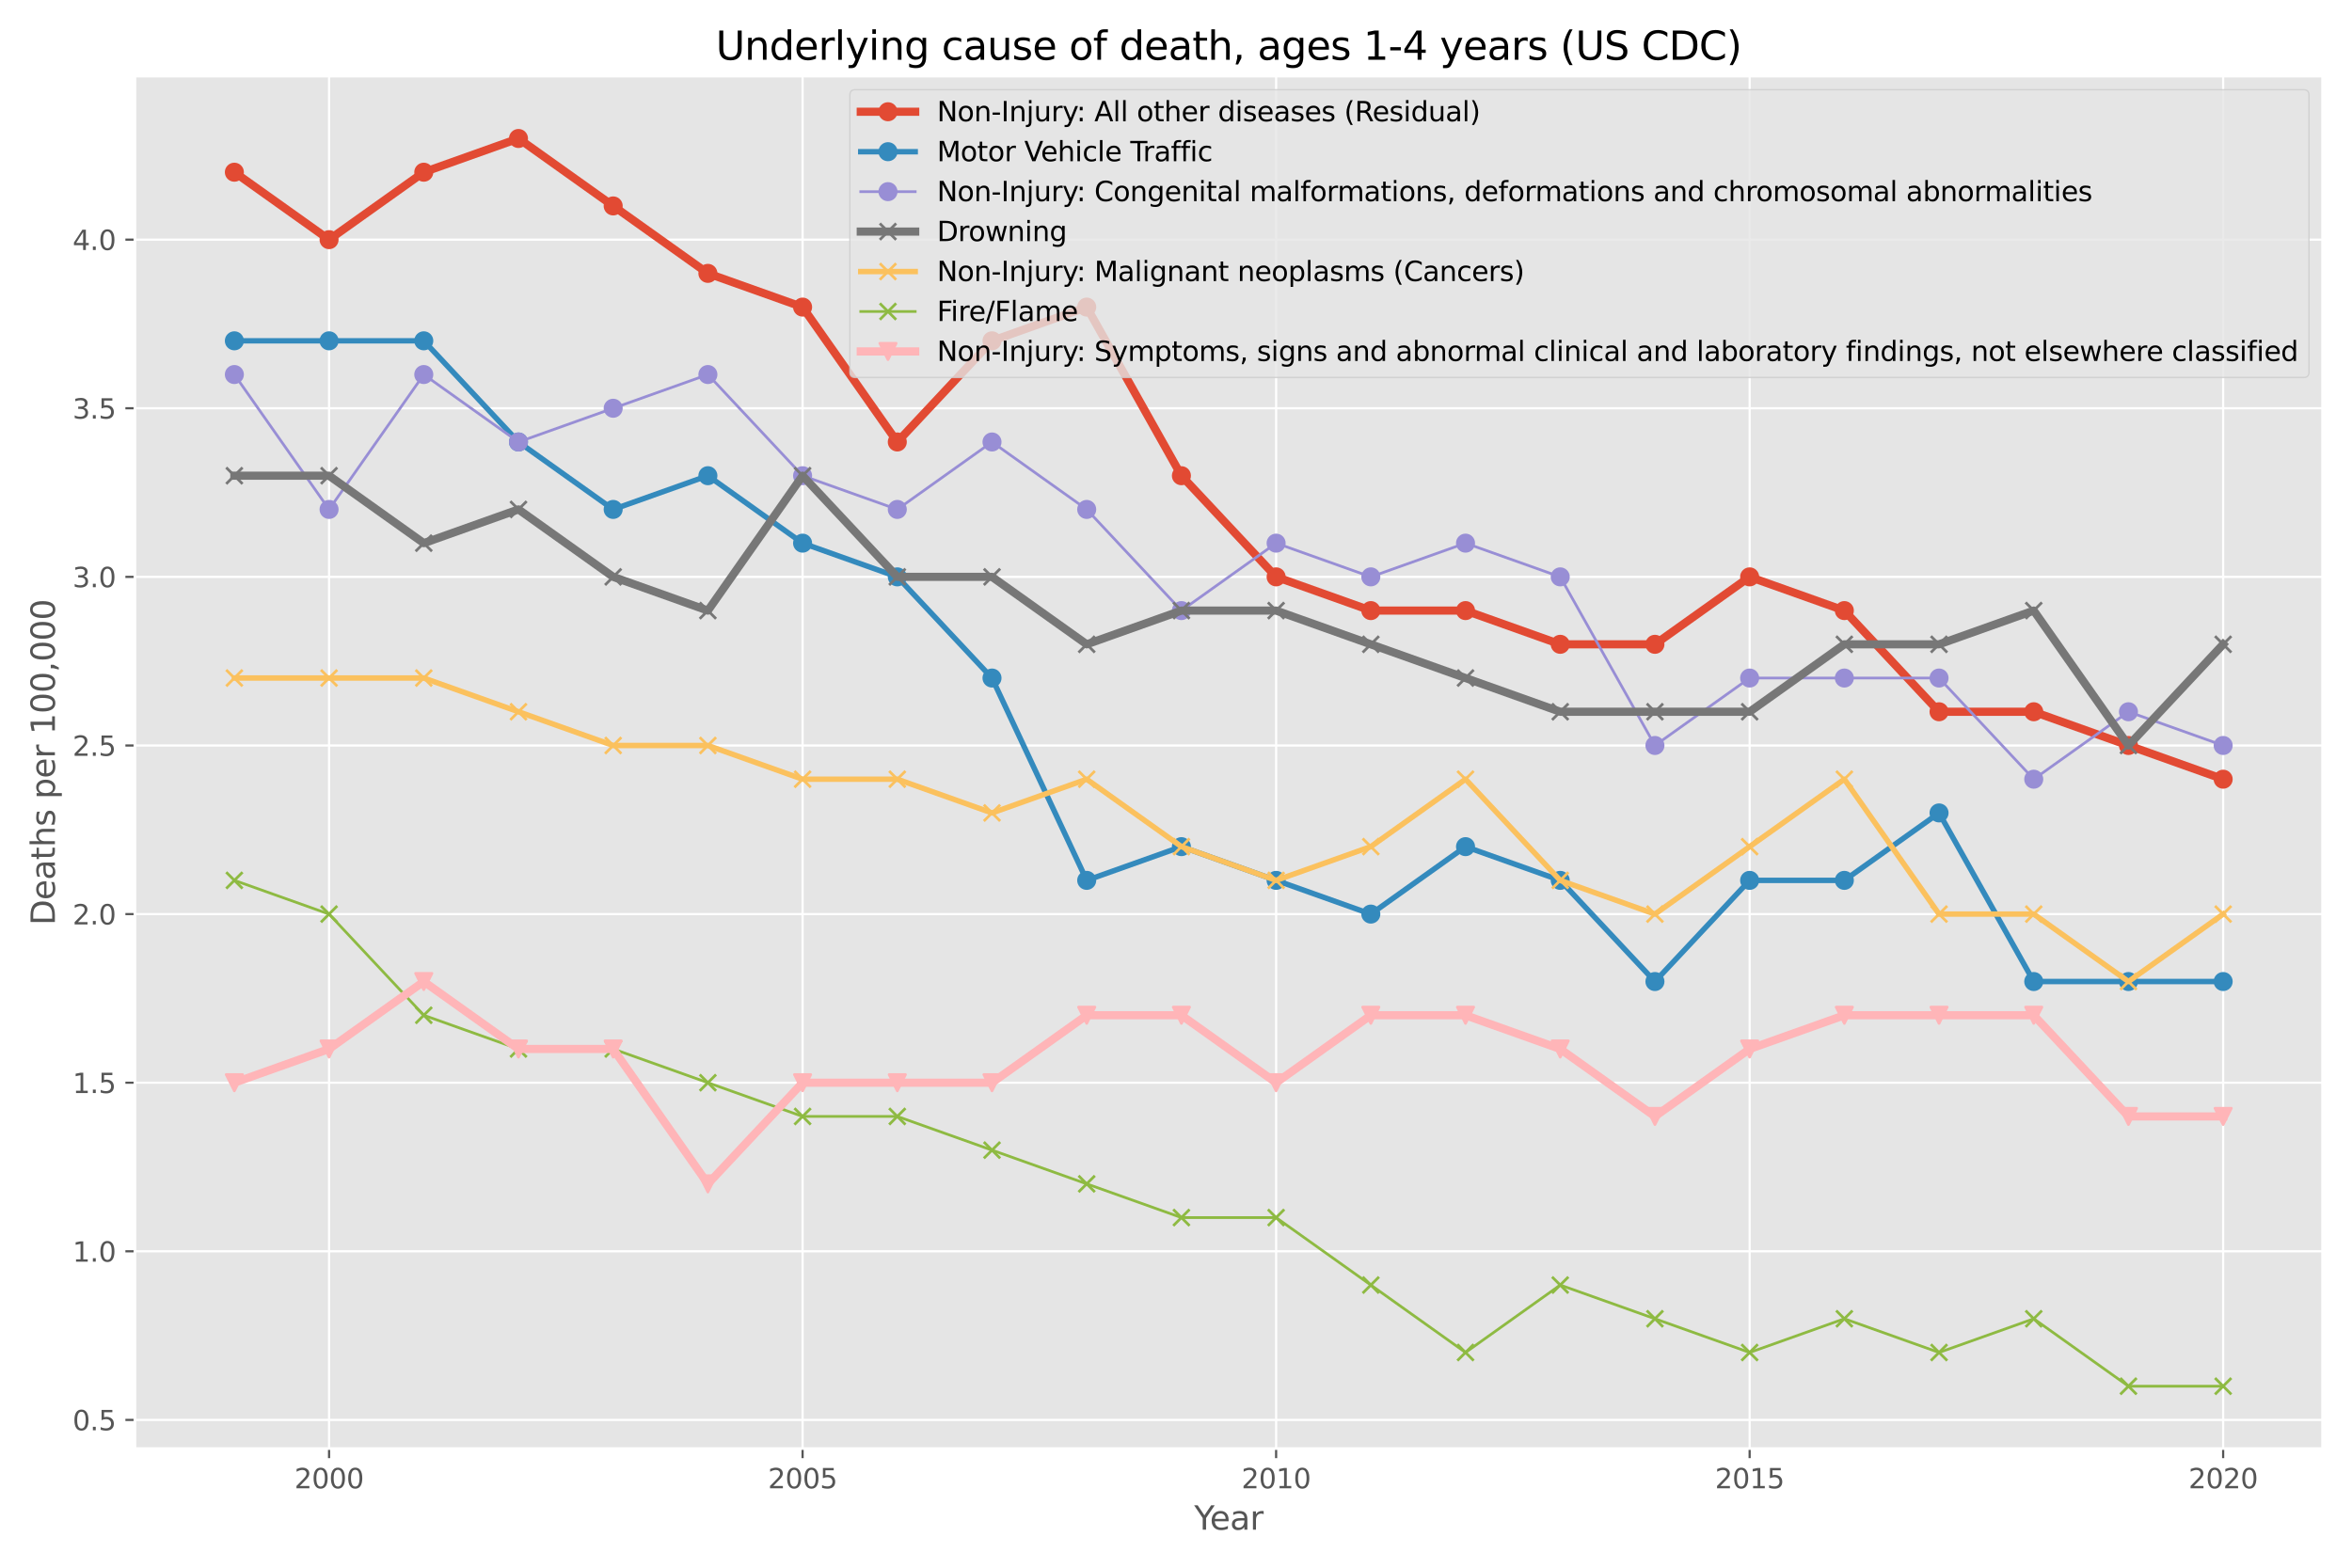 <?xml version="1.0" encoding="utf-8" standalone="no"?>
<!DOCTYPE svg PUBLIC "-//W3C//DTD SVG 1.1//EN"
  "http://www.w3.org/Graphics/SVG/1.1/DTD/svg11.dtd">
<svg xmlns:xlink="http://www.w3.org/1999/xlink" width="864pt" height="576pt" viewBox="0 0 864 576" xmlns="http://www.w3.org/2000/svg" version="1.1">
 <defs>
  <style type="text/css">*{stroke-linejoin: round; stroke-linecap: butt}</style>
 </defs>
 <g id="figure_1">
  <g id="patch_1">
   <path d="M 0 576 
L 864 576 
L 864 0 
L 0 0 
z
" style="fill: #ffffff"/>
  </g>
  <g id="axes_1">
   <g id="patch_2">
    <path d="M 49.565 532.24 
L 853.2 532.24 
L 853.2 27.96 
L 49.565 27.96 
z
" style="fill: #e5e5e5"/>
   </g>
   <g id="matplotlib.axis_1">
    <g id="xtick_1">
     <g id="line2d_1">
      <path d="M 120.883 532.24 
L 120.883 27.96 
" clip-path="url(#pcf0b6a7d82)" style="fill: none; stroke: #ffffff; stroke-width: 0.8; stroke-linecap: square"/>
     </g>
     <g id="line2d_2">
      <defs>
       <path id="m0bfb98b7ea" d="M 0 0 
L 0 3.5 
" style="stroke: #555555; stroke-width: 0.8"/>
      </defs>
      <g>
       <use xlink:href="#m0bfb98b7ea" x="120.883" y="532.24" style="fill: #555555; stroke: #555555; stroke-width: 0.8"/>
      </g>
     </g>
     <g id="text_1">
      <!-- 2000 -->
      <g style="fill: #555555" transform="translate(108.158 546.838)scale(0.1 -0.1)">
       <defs>
        <path id="DejaVuSans-32" d="M 1228 531 
L 3431 531 
L 3431 0 
L 469 0 
L 469 531 
Q 828 903 1448 1529 
Q 2069 2156 2228 2338 
Q 2531 2678 2651 2914 
Q 2772 3150 2772 3378 
Q 2772 3750 2511 3984 
Q 2250 4219 1831 4219 
Q 1534 4219 1204 4116 
Q 875 4013 500 3803 
L 500 4441 
Q 881 4594 1212 4672 
Q 1544 4750 1819 4750 
Q 2544 4750 2975 4387 
Q 3406 4025 3406 3419 
Q 3406 3131 3298 2873 
Q 3191 2616 2906 2266 
Q 2828 2175 2409 1742 
Q 1991 1309 1228 531 
z
" transform="scale(0.016)"/>
        <path id="DejaVuSans-30" d="M 2034 4250 
Q 1547 4250 1301 3770 
Q 1056 3291 1056 2328 
Q 1056 1369 1301 889 
Q 1547 409 2034 409 
Q 2525 409 2770 889 
Q 3016 1369 3016 2328 
Q 3016 3291 2770 3770 
Q 2525 4250 2034 4250 
z
M 2034 4750 
Q 2819 4750 3233 4129 
Q 3647 3509 3647 2328 
Q 3647 1150 3233 529 
Q 2819 -91 2034 -91 
Q 1250 -91 836 529 
Q 422 1150 422 2328 
Q 422 3509 836 4129 
Q 1250 4750 2034 4750 
z
" transform="scale(0.016)"/>
       </defs>
       <use xlink:href="#DejaVuSans-32"/>
       <use xlink:href="#DejaVuSans-30" x="63.623"/>
       <use xlink:href="#DejaVuSans-30" x="127.246"/>
       <use xlink:href="#DejaVuSans-30" x="190.869"/>
      </g>
     </g>
    </g>
    <g id="xtick_2">
     <g id="line2d_3">
      <path d="M 294.83 532.24 
L 294.83 27.96 
" clip-path="url(#pcf0b6a7d82)" style="fill: none; stroke: #ffffff; stroke-width: 0.8; stroke-linecap: square"/>
     </g>
     <g id="line2d_4">
      <g>
       <use xlink:href="#m0bfb98b7ea" x="294.83" y="532.24" style="fill: #555555; stroke: #555555; stroke-width: 0.8"/>
      </g>
     </g>
     <g id="text_2">
      <!-- 2005 -->
      <g style="fill: #555555" transform="translate(282.105 546.838)scale(0.1 -0.1)">
       <defs>
        <path id="DejaVuSans-35" d="M 691 4666 
L 3169 4666 
L 3169 4134 
L 1269 4134 
L 1269 2991 
Q 1406 3038 1543 3061 
Q 1681 3084 1819 3084 
Q 2600 3084 3056 2656 
Q 3513 2228 3513 1497 
Q 3513 744 3044 326 
Q 2575 -91 1722 -91 
Q 1428 -91 1123 -41 
Q 819 9 494 109 
L 494 744 
Q 775 591 1075 516 
Q 1375 441 1709 441 
Q 2250 441 2565 725 
Q 2881 1009 2881 1497 
Q 2881 1984 2565 2268 
Q 2250 2553 1709 2553 
Q 1456 2553 1204 2497 
Q 953 2441 691 2322 
L 691 4666 
z
" transform="scale(0.016)"/>
       </defs>
       <use xlink:href="#DejaVuSans-32"/>
       <use xlink:href="#DejaVuSans-30" x="63.623"/>
       <use xlink:href="#DejaVuSans-30" x="127.246"/>
       <use xlink:href="#DejaVuSans-35" x="190.869"/>
      </g>
     </g>
    </g>
    <g id="xtick_3">
     <g id="line2d_5">
      <path d="M 468.777 532.24 
L 468.777 27.96 
" clip-path="url(#pcf0b6a7d82)" style="fill: none; stroke: #ffffff; stroke-width: 0.8; stroke-linecap: square"/>
     </g>
     <g id="line2d_6">
      <g>
       <use xlink:href="#m0bfb98b7ea" x="468.777" y="532.24" style="fill: #555555; stroke: #555555; stroke-width: 0.8"/>
      </g>
     </g>
     <g id="text_3">
      <!-- 2010 -->
      <g style="fill: #555555" transform="translate(456.052 546.838)scale(0.1 -0.1)">
       <defs>
        <path id="DejaVuSans-31" d="M 794 531 
L 1825 531 
L 1825 4091 
L 703 3866 
L 703 4441 
L 1819 4666 
L 2450 4666 
L 2450 531 
L 3481 531 
L 3481 0 
L 794 0 
L 794 531 
z
" transform="scale(0.016)"/>
       </defs>
       <use xlink:href="#DejaVuSans-32"/>
       <use xlink:href="#DejaVuSans-30" x="63.623"/>
       <use xlink:href="#DejaVuSans-31" x="127.246"/>
       <use xlink:href="#DejaVuSans-30" x="190.869"/>
      </g>
     </g>
    </g>
    <g id="xtick_4">
     <g id="line2d_7">
      <path d="M 642.724 532.24 
L 642.724 27.96 
" clip-path="url(#pcf0b6a7d82)" style="fill: none; stroke: #ffffff; stroke-width: 0.8; stroke-linecap: square"/>
     </g>
     <g id="line2d_8">
      <g>
       <use xlink:href="#m0bfb98b7ea" x="642.724" y="532.24" style="fill: #555555; stroke: #555555; stroke-width: 0.8"/>
      </g>
     </g>
     <g id="text_4">
      <!-- 2015 -->
      <g style="fill: #555555" transform="translate(629.999 546.838)scale(0.1 -0.1)">
       <use xlink:href="#DejaVuSans-32"/>
       <use xlink:href="#DejaVuSans-30" x="63.623"/>
       <use xlink:href="#DejaVuSans-31" x="127.246"/>
       <use xlink:href="#DejaVuSans-35" x="190.869"/>
      </g>
     </g>
    </g>
    <g id="xtick_5">
     <g id="line2d_9">
      <path d="M 816.671 532.24 
L 816.671 27.96 
" clip-path="url(#pcf0b6a7d82)" style="fill: none; stroke: #ffffff; stroke-width: 0.8; stroke-linecap: square"/>
     </g>
     <g id="line2d_10">
      <g>
       <use xlink:href="#m0bfb98b7ea" x="816.671" y="532.24" style="fill: #555555; stroke: #555555; stroke-width: 0.8"/>
      </g>
     </g>
     <g id="text_5">
      <!-- 2020 -->
      <g style="fill: #555555" transform="translate(803.946 546.838)scale(0.1 -0.1)">
       <use xlink:href="#DejaVuSans-32"/>
       <use xlink:href="#DejaVuSans-30" x="63.623"/>
       <use xlink:href="#DejaVuSans-32" x="127.246"/>
       <use xlink:href="#DejaVuSans-30" x="190.869"/>
      </g>
     </g>
    </g>
    <g id="text_6">
     <!-- Year -->
     <g style="fill: #555555" transform="translate(438.678 562.036)scale(0.12 -0.12)">
      <defs>
       <path id="DejaVuSans-59" d="M -13 4666 
L 666 4666 
L 1959 2747 
L 3244 4666 
L 3922 4666 
L 2272 2222 
L 2272 0 
L 1638 0 
L 1638 2222 
L -13 4666 
z
" transform="scale(0.016)"/>
       <path id="DejaVuSans-65" d="M 3597 1894 
L 3597 1613 
L 953 1613 
Q 991 1019 1311 708 
Q 1631 397 2203 397 
Q 2534 397 2845 478 
Q 3156 559 3463 722 
L 3463 178 
Q 3153 47 2828 -22 
Q 2503 -91 2169 -91 
Q 1331 -91 842 396 
Q 353 884 353 1716 
Q 353 2575 817 3079 
Q 1281 3584 2069 3584 
Q 2775 3584 3186 3129 
Q 3597 2675 3597 1894 
z
M 3022 2063 
Q 3016 2534 2758 2815 
Q 2500 3097 2075 3097 
Q 1594 3097 1305 2825 
Q 1016 2553 972 2059 
L 3022 2063 
z
" transform="scale(0.016)"/>
       <path id="DejaVuSans-61" d="M 2194 1759 
Q 1497 1759 1228 1600 
Q 959 1441 959 1056 
Q 959 750 1161 570 
Q 1363 391 1709 391 
Q 2188 391 2477 730 
Q 2766 1069 2766 1631 
L 2766 1759 
L 2194 1759 
z
M 3341 1997 
L 3341 0 
L 2766 0 
L 2766 531 
Q 2569 213 2275 61 
Q 1981 -91 1556 -91 
Q 1019 -91 701 211 
Q 384 513 384 1019 
Q 384 1609 779 1909 
Q 1175 2209 1959 2209 
L 2766 2209 
L 2766 2266 
Q 2766 2663 2505 2880 
Q 2244 3097 1772 3097 
Q 1472 3097 1187 3025 
Q 903 2953 641 2809 
L 641 3341 
Q 956 3463 1253 3523 
Q 1550 3584 1831 3584 
Q 2591 3584 2966 3190 
Q 3341 2797 3341 1997 
z
" transform="scale(0.016)"/>
       <path id="DejaVuSans-72" d="M 2631 2963 
Q 2534 3019 2420 3045 
Q 2306 3072 2169 3072 
Q 1681 3072 1420 2755 
Q 1159 2438 1159 1844 
L 1159 0 
L 581 0 
L 581 3500 
L 1159 3500 
L 1159 2956 
Q 1341 3275 1631 3429 
Q 1922 3584 2338 3584 
Q 2397 3584 2469 3576 
Q 2541 3569 2628 3553 
L 2631 2963 
z
" transform="scale(0.016)"/>
      </defs>
      <use xlink:href="#DejaVuSans-59"/>
      <use xlink:href="#DejaVuSans-65" x="47.834"/>
      <use xlink:href="#DejaVuSans-61" x="109.357"/>
      <use xlink:href="#DejaVuSans-72" x="170.637"/>
     </g>
    </g>
   </g>
   <g id="matplotlib.axis_2">
    <g id="ytick_1">
     <g id="line2d_11">
      <path d="M 49.565 521.708 
L 853.2 521.708 
" clip-path="url(#pcf0b6a7d82)" style="fill: none; stroke: #ffffff; stroke-width: 0.8; stroke-linecap: square"/>
     </g>
     <g id="line2d_12">
      <defs>
       <path id="me272d3fb8c" d="M 0 0 
L -3.5 0 
" style="stroke: #555555; stroke-width: 0.8"/>
      </defs>
      <g>
       <use xlink:href="#me272d3fb8c" x="49.565" y="521.708" style="fill: #555555; stroke: #555555; stroke-width: 0.8"/>
      </g>
     </g>
     <g id="text_7">
      <!-- 0.5 -->
      <g style="fill: #555555" transform="translate(26.662 525.508)scale(0.1 -0.1)">
       <defs>
        <path id="DejaVuSans-2e" d="M 684 794 
L 1344 794 
L 1344 0 
L 684 0 
L 684 794 
z
" transform="scale(0.016)"/>
       </defs>
       <use xlink:href="#DejaVuSans-30"/>
       <use xlink:href="#DejaVuSans-2e" x="63.623"/>
       <use xlink:href="#DejaVuSans-35" x="95.41"/>
      </g>
     </g>
    </g>
    <g id="ytick_2">
     <g id="line2d_13">
      <path d="M 49.565 459.757 
L 853.2 459.757 
" clip-path="url(#pcf0b6a7d82)" style="fill: none; stroke: #ffffff; stroke-width: 0.8; stroke-linecap: square"/>
     </g>
     <g id="line2d_14">
      <g>
       <use xlink:href="#me272d3fb8c" x="49.565" y="459.757" style="fill: #555555; stroke: #555555; stroke-width: 0.8"/>
      </g>
     </g>
     <g id="text_8">
      <!-- 1.0 -->
      <g style="fill: #555555" transform="translate(26.662 463.557)scale(0.1 -0.1)">
       <use xlink:href="#DejaVuSans-31"/>
       <use xlink:href="#DejaVuSans-2e" x="63.623"/>
       <use xlink:href="#DejaVuSans-30" x="95.41"/>
      </g>
     </g>
    </g>
    <g id="ytick_3">
     <g id="line2d_15">
      <path d="M 49.565 397.807 
L 853.2 397.807 
" clip-path="url(#pcf0b6a7d82)" style="fill: none; stroke: #ffffff; stroke-width: 0.8; stroke-linecap: square"/>
     </g>
     <g id="line2d_16">
      <g>
       <use xlink:href="#me272d3fb8c" x="49.565" y="397.807" style="fill: #555555; stroke: #555555; stroke-width: 0.8"/>
      </g>
     </g>
     <g id="text_9">
      <!-- 1.5 -->
      <g style="fill: #555555" transform="translate(26.662 401.606)scale(0.1 -0.1)">
       <use xlink:href="#DejaVuSans-31"/>
       <use xlink:href="#DejaVuSans-2e" x="63.623"/>
       <use xlink:href="#DejaVuSans-35" x="95.41"/>
      </g>
     </g>
    </g>
    <g id="ytick_4">
     <g id="line2d_17">
      <path d="M 49.565 335.856 
L 853.2 335.856 
" clip-path="url(#pcf0b6a7d82)" style="fill: none; stroke: #ffffff; stroke-width: 0.8; stroke-linecap: square"/>
     </g>
     <g id="line2d_18">
      <g>
       <use xlink:href="#me272d3fb8c" x="49.565" y="335.856" style="fill: #555555; stroke: #555555; stroke-width: 0.8"/>
      </g>
     </g>
     <g id="text_10">
      <!-- 2.0 -->
      <g style="fill: #555555" transform="translate(26.662 339.655)scale(0.1 -0.1)">
       <use xlink:href="#DejaVuSans-32"/>
       <use xlink:href="#DejaVuSans-2e" x="63.623"/>
       <use xlink:href="#DejaVuSans-30" x="95.41"/>
      </g>
     </g>
    </g>
    <g id="ytick_5">
     <g id="line2d_19">
      <path d="M 49.565 273.905 
L 853.2 273.905 
" clip-path="url(#pcf0b6a7d82)" style="fill: none; stroke: #ffffff; stroke-width: 0.8; stroke-linecap: square"/>
     </g>
     <g id="line2d_20">
      <g>
       <use xlink:href="#me272d3fb8c" x="49.565" y="273.905" style="fill: #555555; stroke: #555555; stroke-width: 0.8"/>
      </g>
     </g>
     <g id="text_11">
      <!-- 2.5 -->
      <g style="fill: #555555" transform="translate(26.662 277.704)scale(0.1 -0.1)">
       <use xlink:href="#DejaVuSans-32"/>
       <use xlink:href="#DejaVuSans-2e" x="63.623"/>
       <use xlink:href="#DejaVuSans-35" x="95.41"/>
      </g>
     </g>
    </g>
    <g id="ytick_6">
     <g id="line2d_21">
      <path d="M 49.565 211.954 
L 853.2 211.954 
" clip-path="url(#pcf0b6a7d82)" style="fill: none; stroke: #ffffff; stroke-width: 0.8; stroke-linecap: square"/>
     </g>
     <g id="line2d_22">
      <g>
       <use xlink:href="#me272d3fb8c" x="49.565" y="211.954" style="fill: #555555; stroke: #555555; stroke-width: 0.8"/>
      </g>
     </g>
     <g id="text_12">
      <!-- 3.0 -->
      <g style="fill: #555555" transform="translate(26.662 215.753)scale(0.1 -0.1)">
       <defs>
        <path id="DejaVuSans-33" d="M 2597 2516 
Q 3050 2419 3304 2112 
Q 3559 1806 3559 1356 
Q 3559 666 3084 287 
Q 2609 -91 1734 -91 
Q 1441 -91 1130 -33 
Q 819 25 488 141 
L 488 750 
Q 750 597 1062 519 
Q 1375 441 1716 441 
Q 2309 441 2620 675 
Q 2931 909 2931 1356 
Q 2931 1769 2642 2001 
Q 2353 2234 1838 2234 
L 1294 2234 
L 1294 2753 
L 1863 2753 
Q 2328 2753 2575 2939 
Q 2822 3125 2822 3475 
Q 2822 3834 2567 4026 
Q 2313 4219 1838 4219 
Q 1578 4219 1281 4162 
Q 984 4106 628 3988 
L 628 4550 
Q 988 4650 1302 4700 
Q 1616 4750 1894 4750 
Q 2613 4750 3031 4423 
Q 3450 4097 3450 3541 
Q 3450 3153 3228 2886 
Q 3006 2619 2597 2516 
z
" transform="scale(0.016)"/>
       </defs>
       <use xlink:href="#DejaVuSans-33"/>
       <use xlink:href="#DejaVuSans-2e" x="63.623"/>
       <use xlink:href="#DejaVuSans-30" x="95.41"/>
      </g>
     </g>
    </g>
    <g id="ytick_7">
     <g id="line2d_23">
      <path d="M 49.565 150.003 
L 853.2 150.003 
" clip-path="url(#pcf0b6a7d82)" style="fill: none; stroke: #ffffff; stroke-width: 0.8; stroke-linecap: square"/>
     </g>
     <g id="line2d_24">
      <g>
       <use xlink:href="#me272d3fb8c" x="49.565" y="150.003" style="fill: #555555; stroke: #555555; stroke-width: 0.8"/>
      </g>
     </g>
     <g id="text_13">
      <!-- 3.5 -->
      <g style="fill: #555555" transform="translate(26.662 153.802)scale(0.1 -0.1)">
       <use xlink:href="#DejaVuSans-33"/>
       <use xlink:href="#DejaVuSans-2e" x="63.623"/>
       <use xlink:href="#DejaVuSans-35" x="95.41"/>
      </g>
     </g>
    </g>
    <g id="ytick_8">
     <g id="line2d_25">
      <path d="M 49.565 88.052 
L 853.2 88.052 
" clip-path="url(#pcf0b6a7d82)" style="fill: none; stroke: #ffffff; stroke-width: 0.8; stroke-linecap: square"/>
     </g>
     <g id="line2d_26">
      <g>
       <use xlink:href="#me272d3fb8c" x="49.565" y="88.052" style="fill: #555555; stroke: #555555; stroke-width: 0.8"/>
      </g>
     </g>
     <g id="text_14">
      <!-- 4.0 -->
      <g style="fill: #555555" transform="translate(26.662 91.852)scale(0.1 -0.1)">
       <defs>
        <path id="DejaVuSans-34" d="M 2419 4116 
L 825 1625 
L 2419 1625 
L 2419 4116 
z
M 2253 4666 
L 3047 4666 
L 3047 1625 
L 3713 1625 
L 3713 1100 
L 3047 1100 
L 3047 0 
L 2419 0 
L 2419 1100 
L 313 1100 
L 313 1709 
L 2253 4666 
z
" transform="scale(0.016)"/>
       </defs>
       <use xlink:href="#DejaVuSans-34"/>
       <use xlink:href="#DejaVuSans-2e" x="63.623"/>
       <use xlink:href="#DejaVuSans-30" x="95.41"/>
      </g>
     </g>
    </g>
    <g id="text_15">
     <!-- Deaths per 100,000 -->
     <g style="fill: #555555" transform="translate(20.166 339.962)rotate(-90)scale(0.12 -0.12)">
      <defs>
       <path id="DejaVuSans-44" d="M 1259 4147 
L 1259 519 
L 2022 519 
Q 2988 519 3436 956 
Q 3884 1394 3884 2338 
Q 3884 3275 3436 3711 
Q 2988 4147 2022 4147 
L 1259 4147 
z
M 628 4666 
L 1925 4666 
Q 3281 4666 3915 4102 
Q 4550 3538 4550 2338 
Q 4550 1131 3912 565 
Q 3275 0 1925 0 
L 628 0 
L 628 4666 
z
" transform="scale(0.016)"/>
       <path id="DejaVuSans-74" d="M 1172 4494 
L 1172 3500 
L 2356 3500 
L 2356 3053 
L 1172 3053 
L 1172 1153 
Q 1172 725 1289 603 
Q 1406 481 1766 481 
L 2356 481 
L 2356 0 
L 1766 0 
Q 1100 0 847 248 
Q 594 497 594 1153 
L 594 3053 
L 172 3053 
L 172 3500 
L 594 3500 
L 594 4494 
L 1172 4494 
z
" transform="scale(0.016)"/>
       <path id="DejaVuSans-68" d="M 3513 2113 
L 3513 0 
L 2938 0 
L 2938 2094 
Q 2938 2591 2744 2837 
Q 2550 3084 2163 3084 
Q 1697 3084 1428 2787 
Q 1159 2491 1159 1978 
L 1159 0 
L 581 0 
L 581 4863 
L 1159 4863 
L 1159 2956 
Q 1366 3272 1645 3428 
Q 1925 3584 2291 3584 
Q 2894 3584 3203 3211 
Q 3513 2838 3513 2113 
z
" transform="scale(0.016)"/>
       <path id="DejaVuSans-73" d="M 2834 3397 
L 2834 2853 
Q 2591 2978 2328 3040 
Q 2066 3103 1784 3103 
Q 1356 3103 1142 2972 
Q 928 2841 928 2578 
Q 928 2378 1081 2264 
Q 1234 2150 1697 2047 
L 1894 2003 
Q 2506 1872 2764 1633 
Q 3022 1394 3022 966 
Q 3022 478 2636 193 
Q 2250 -91 1575 -91 
Q 1294 -91 989 -36 
Q 684 19 347 128 
L 347 722 
Q 666 556 975 473 
Q 1284 391 1588 391 
Q 1994 391 2212 530 
Q 2431 669 2431 922 
Q 2431 1156 2273 1281 
Q 2116 1406 1581 1522 
L 1381 1569 
Q 847 1681 609 1914 
Q 372 2147 372 2553 
Q 372 3047 722 3315 
Q 1072 3584 1716 3584 
Q 2034 3584 2315 3537 
Q 2597 3491 2834 3397 
z
" transform="scale(0.016)"/>
       <path id="DejaVuSans-20" transform="scale(0.016)"/>
       <path id="DejaVuSans-70" d="M 1159 525 
L 1159 -1331 
L 581 -1331 
L 581 3500 
L 1159 3500 
L 1159 2969 
Q 1341 3281 1617 3432 
Q 1894 3584 2278 3584 
Q 2916 3584 3314 3078 
Q 3713 2572 3713 1747 
Q 3713 922 3314 415 
Q 2916 -91 2278 -91 
Q 1894 -91 1617 61 
Q 1341 213 1159 525 
z
M 3116 1747 
Q 3116 2381 2855 2742 
Q 2594 3103 2138 3103 
Q 1681 3103 1420 2742 
Q 1159 2381 1159 1747 
Q 1159 1113 1420 752 
Q 1681 391 2138 391 
Q 2594 391 2855 752 
Q 3116 1113 3116 1747 
z
" transform="scale(0.016)"/>
       <path id="DejaVuSans-2c" d="M 750 794 
L 1409 794 
L 1409 256 
L 897 -744 
L 494 -744 
L 750 256 
L 750 794 
z
" transform="scale(0.016)"/>
      </defs>
      <use xlink:href="#DejaVuSans-44"/>
      <use xlink:href="#DejaVuSans-65" x="77.002"/>
      <use xlink:href="#DejaVuSans-61" x="138.525"/>
      <use xlink:href="#DejaVuSans-74" x="199.805"/>
      <use xlink:href="#DejaVuSans-68" x="239.014"/>
      <use xlink:href="#DejaVuSans-73" x="302.393"/>
      <use xlink:href="#DejaVuSans-20" x="354.492"/>
      <use xlink:href="#DejaVuSans-70" x="386.279"/>
      <use xlink:href="#DejaVuSans-65" x="449.756"/>
      <use xlink:href="#DejaVuSans-72" x="511.279"/>
      <use xlink:href="#DejaVuSans-20" x="552.393"/>
      <use xlink:href="#DejaVuSans-31" x="584.18"/>
      <use xlink:href="#DejaVuSans-30" x="647.803"/>
      <use xlink:href="#DejaVuSans-30" x="711.426"/>
      <use xlink:href="#DejaVuSans-2c" x="775.049"/>
      <use xlink:href="#DejaVuSans-30" x="806.836"/>
      <use xlink:href="#DejaVuSans-30" x="870.459"/>
      <use xlink:href="#DejaVuSans-30" x="934.082"/>
     </g>
    </g>
   </g>
   <g id="line2d_27">
    <path d="M 86.094 63.272 
L 120.883 88.052 
L 155.673 63.272 
L 190.462 50.882 
L 225.251 75.662 
L 260.041 100.443 
L 294.83 112.833 
L 329.62 162.393 
L 364.409 125.223 
L 399.198 112.833 
L 433.988 174.784 
L 468.777 211.954 
L 503.567 224.344 
L 538.356 224.344 
L 573.145 236.734 
L 607.935 236.734 
L 642.724 211.954 
L 677.514 224.344 
L 712.303 261.515 
L 747.092 261.515 
L 781.882 273.905 
L 816.671 286.295 
" clip-path="url(#pcf0b6a7d82)" style="fill: none; stroke: #e24a33; stroke-width: 3; stroke-linecap: square"/>
    <defs>
     <path id="mf960a4b4bf" d="M 0 3 
C 0.796 3 1.559 2.684 2.121 2.121 
C 2.684 1.559 3 0.796 3 0 
C 3 -0.796 2.684 -1.559 2.121 -2.121 
C 1.559 -2.684 0.796 -3 0 -3 
C -0.796 -3 -1.559 -2.684 -2.121 -2.121 
C -2.684 -1.559 -3 -0.796 -3 0 
C -3 0.796 -2.684 1.559 -2.121 2.121 
C -1.559 2.684 -0.796 3 0 3 
z
" style="stroke: #e24a33"/>
    </defs>
    <g clip-path="url(#pcf0b6a7d82)">
     <use xlink:href="#mf960a4b4bf" x="86.094" y="63.272" style="fill: #e24a33; stroke: #e24a33"/>
     <use xlink:href="#mf960a4b4bf" x="120.883" y="88.052" style="fill: #e24a33; stroke: #e24a33"/>
     <use xlink:href="#mf960a4b4bf" x="155.673" y="63.272" style="fill: #e24a33; stroke: #e24a33"/>
     <use xlink:href="#mf960a4b4bf" x="190.462" y="50.882" style="fill: #e24a33; stroke: #e24a33"/>
     <use xlink:href="#mf960a4b4bf" x="225.251" y="75.662" style="fill: #e24a33; stroke: #e24a33"/>
     <use xlink:href="#mf960a4b4bf" x="260.041" y="100.443" style="fill: #e24a33; stroke: #e24a33"/>
     <use xlink:href="#mf960a4b4bf" x="294.83" y="112.833" style="fill: #e24a33; stroke: #e24a33"/>
     <use xlink:href="#mf960a4b4bf" x="329.62" y="162.393" style="fill: #e24a33; stroke: #e24a33"/>
     <use xlink:href="#mf960a4b4bf" x="364.409" y="125.223" style="fill: #e24a33; stroke: #e24a33"/>
     <use xlink:href="#mf960a4b4bf" x="399.198" y="112.833" style="fill: #e24a33; stroke: #e24a33"/>
     <use xlink:href="#mf960a4b4bf" x="433.988" y="174.784" style="fill: #e24a33; stroke: #e24a33"/>
     <use xlink:href="#mf960a4b4bf" x="468.777" y="211.954" style="fill: #e24a33; stroke: #e24a33"/>
     <use xlink:href="#mf960a4b4bf" x="503.567" y="224.344" style="fill: #e24a33; stroke: #e24a33"/>
     <use xlink:href="#mf960a4b4bf" x="538.356" y="224.344" style="fill: #e24a33; stroke: #e24a33"/>
     <use xlink:href="#mf960a4b4bf" x="573.145" y="236.734" style="fill: #e24a33; stroke: #e24a33"/>
     <use xlink:href="#mf960a4b4bf" x="607.935" y="236.734" style="fill: #e24a33; stroke: #e24a33"/>
     <use xlink:href="#mf960a4b4bf" x="642.724" y="211.954" style="fill: #e24a33; stroke: #e24a33"/>
     <use xlink:href="#mf960a4b4bf" x="677.514" y="224.344" style="fill: #e24a33; stroke: #e24a33"/>
     <use xlink:href="#mf960a4b4bf" x="712.303" y="261.515" style="fill: #e24a33; stroke: #e24a33"/>
     <use xlink:href="#mf960a4b4bf" x="747.092" y="261.515" style="fill: #e24a33; stroke: #e24a33"/>
     <use xlink:href="#mf960a4b4bf" x="781.882" y="273.905" style="fill: #e24a33; stroke: #e24a33"/>
     <use xlink:href="#mf960a4b4bf" x="816.671" y="286.295" style="fill: #e24a33; stroke: #e24a33"/>
    </g>
   </g>
   <g id="line2d_28">
    <path d="M 86.094 125.223 
L 120.883 125.223 
L 155.673 125.223 
L 190.462 162.393 
L 225.251 187.174 
L 260.041 174.784 
L 294.83 199.564 
L 329.62 211.954 
L 364.409 249.125 
L 399.198 323.466 
L 433.988 311.075 
L 468.777 323.466 
L 503.567 335.856 
L 538.356 311.075 
L 573.145 323.466 
L 607.935 360.636 
L 642.724 323.466 
L 677.514 323.466 
L 712.303 298.685 
L 747.092 360.636 
L 781.882 360.636 
L 816.671 360.636 
" clip-path="url(#pcf0b6a7d82)" style="fill: none; stroke: #348abd; stroke-width: 2; stroke-linecap: square"/>
    <defs>
     <path id="m54c06fbd41" d="M 0 3 
C 0.796 3 1.559 2.684 2.121 2.121 
C 2.684 1.559 3 0.796 3 0 
C 3 -0.796 2.684 -1.559 2.121 -2.121 
C 1.559 -2.684 0.796 -3 0 -3 
C -0.796 -3 -1.559 -2.684 -2.121 -2.121 
C -2.684 -1.559 -3 -0.796 -3 0 
C -3 0.796 -2.684 1.559 -2.121 2.121 
C -1.559 2.684 -0.796 3 0 3 
z
" style="stroke: #348abd"/>
    </defs>
    <g clip-path="url(#pcf0b6a7d82)">
     <use xlink:href="#m54c06fbd41" x="86.094" y="125.223" style="fill: #348abd; stroke: #348abd"/>
     <use xlink:href="#m54c06fbd41" x="120.883" y="125.223" style="fill: #348abd; stroke: #348abd"/>
     <use xlink:href="#m54c06fbd41" x="155.673" y="125.223" style="fill: #348abd; stroke: #348abd"/>
     <use xlink:href="#m54c06fbd41" x="190.462" y="162.393" style="fill: #348abd; stroke: #348abd"/>
     <use xlink:href="#m54c06fbd41" x="225.251" y="187.174" style="fill: #348abd; stroke: #348abd"/>
     <use xlink:href="#m54c06fbd41" x="260.041" y="174.784" style="fill: #348abd; stroke: #348abd"/>
     <use xlink:href="#m54c06fbd41" x="294.83" y="199.564" style="fill: #348abd; stroke: #348abd"/>
     <use xlink:href="#m54c06fbd41" x="329.62" y="211.954" style="fill: #348abd; stroke: #348abd"/>
     <use xlink:href="#m54c06fbd41" x="364.409" y="249.125" style="fill: #348abd; stroke: #348abd"/>
     <use xlink:href="#m54c06fbd41" x="399.198" y="323.466" style="fill: #348abd; stroke: #348abd"/>
     <use xlink:href="#m54c06fbd41" x="433.988" y="311.075" style="fill: #348abd; stroke: #348abd"/>
     <use xlink:href="#m54c06fbd41" x="468.777" y="323.466" style="fill: #348abd; stroke: #348abd"/>
     <use xlink:href="#m54c06fbd41" x="503.567" y="335.856" style="fill: #348abd; stroke: #348abd"/>
     <use xlink:href="#m54c06fbd41" x="538.356" y="311.075" style="fill: #348abd; stroke: #348abd"/>
     <use xlink:href="#m54c06fbd41" x="573.145" y="323.466" style="fill: #348abd; stroke: #348abd"/>
     <use xlink:href="#m54c06fbd41" x="607.935" y="360.636" style="fill: #348abd; stroke: #348abd"/>
     <use xlink:href="#m54c06fbd41" x="642.724" y="323.466" style="fill: #348abd; stroke: #348abd"/>
     <use xlink:href="#m54c06fbd41" x="677.514" y="323.466" style="fill: #348abd; stroke: #348abd"/>
     <use xlink:href="#m54c06fbd41" x="712.303" y="298.685" style="fill: #348abd; stroke: #348abd"/>
     <use xlink:href="#m54c06fbd41" x="747.092" y="360.636" style="fill: #348abd; stroke: #348abd"/>
     <use xlink:href="#m54c06fbd41" x="781.882" y="360.636" style="fill: #348abd; stroke: #348abd"/>
     <use xlink:href="#m54c06fbd41" x="816.671" y="360.636" style="fill: #348abd; stroke: #348abd"/>
    </g>
   </g>
   <g id="line2d_29">
    <path d="M 86.094 137.613 
L 120.883 187.174 
L 155.673 137.613 
L 190.462 162.393 
L 225.251 150.003 
L 260.041 137.613 
L 294.83 174.784 
L 329.62 187.174 
L 364.409 162.393 
L 399.198 187.174 
L 433.988 224.344 
L 468.777 199.564 
L 503.567 211.954 
L 538.356 199.564 
L 573.145 211.954 
L 607.935 273.905 
L 642.724 249.125 
L 677.514 249.125 
L 712.303 249.125 
L 747.092 286.295 
L 781.882 261.515 
L 816.671 273.905 
" clip-path="url(#pcf0b6a7d82)" style="fill: none; stroke: #988ed5; stroke-linecap: square"/>
    <defs>
     <path id="m6abd4cd5a3" d="M 0 3 
C 0.796 3 1.559 2.684 2.121 2.121 
C 2.684 1.559 3 0.796 3 0 
C 3 -0.796 2.684 -1.559 2.121 -2.121 
C 1.559 -2.684 0.796 -3 0 -3 
C -0.796 -3 -1.559 -2.684 -2.121 -2.121 
C -2.684 -1.559 -3 -0.796 -3 0 
C -3 0.796 -2.684 1.559 -2.121 2.121 
C -1.559 2.684 -0.796 3 0 3 
z
" style="stroke: #988ed5"/>
    </defs>
    <g clip-path="url(#pcf0b6a7d82)">
     <use xlink:href="#m6abd4cd5a3" x="86.094" y="137.613" style="fill: #988ed5; stroke: #988ed5"/>
     <use xlink:href="#m6abd4cd5a3" x="120.883" y="187.174" style="fill: #988ed5; stroke: #988ed5"/>
     <use xlink:href="#m6abd4cd5a3" x="155.673" y="137.613" style="fill: #988ed5; stroke: #988ed5"/>
     <use xlink:href="#m6abd4cd5a3" x="190.462" y="162.393" style="fill: #988ed5; stroke: #988ed5"/>
     <use xlink:href="#m6abd4cd5a3" x="225.251" y="150.003" style="fill: #988ed5; stroke: #988ed5"/>
     <use xlink:href="#m6abd4cd5a3" x="260.041" y="137.613" style="fill: #988ed5; stroke: #988ed5"/>
     <use xlink:href="#m6abd4cd5a3" x="294.83" y="174.784" style="fill: #988ed5; stroke: #988ed5"/>
     <use xlink:href="#m6abd4cd5a3" x="329.62" y="187.174" style="fill: #988ed5; stroke: #988ed5"/>
     <use xlink:href="#m6abd4cd5a3" x="364.409" y="162.393" style="fill: #988ed5; stroke: #988ed5"/>
     <use xlink:href="#m6abd4cd5a3" x="399.198" y="187.174" style="fill: #988ed5; stroke: #988ed5"/>
     <use xlink:href="#m6abd4cd5a3" x="433.988" y="224.344" style="fill: #988ed5; stroke: #988ed5"/>
     <use xlink:href="#m6abd4cd5a3" x="468.777" y="199.564" style="fill: #988ed5; stroke: #988ed5"/>
     <use xlink:href="#m6abd4cd5a3" x="503.567" y="211.954" style="fill: #988ed5; stroke: #988ed5"/>
     <use xlink:href="#m6abd4cd5a3" x="538.356" y="199.564" style="fill: #988ed5; stroke: #988ed5"/>
     <use xlink:href="#m6abd4cd5a3" x="573.145" y="211.954" style="fill: #988ed5; stroke: #988ed5"/>
     <use xlink:href="#m6abd4cd5a3" x="607.935" y="273.905" style="fill: #988ed5; stroke: #988ed5"/>
     <use xlink:href="#m6abd4cd5a3" x="642.724" y="249.125" style="fill: #988ed5; stroke: #988ed5"/>
     <use xlink:href="#m6abd4cd5a3" x="677.514" y="249.125" style="fill: #988ed5; stroke: #988ed5"/>
     <use xlink:href="#m6abd4cd5a3" x="712.303" y="249.125" style="fill: #988ed5; stroke: #988ed5"/>
     <use xlink:href="#m6abd4cd5a3" x="747.092" y="286.295" style="fill: #988ed5; stroke: #988ed5"/>
     <use xlink:href="#m6abd4cd5a3" x="781.882" y="261.515" style="fill: #988ed5; stroke: #988ed5"/>
     <use xlink:href="#m6abd4cd5a3" x="816.671" y="273.905" style="fill: #988ed5; stroke: #988ed5"/>
    </g>
   </g>
   <g id="line2d_30">
    <path d="M 86.094 174.784 
L 120.883 174.784 
L 155.673 199.564 
L 190.462 187.174 
L 225.251 211.954 
L 260.041 224.344 
L 294.83 174.784 
L 329.62 211.954 
L 364.409 211.954 
L 399.198 236.734 
L 433.988 224.344 
L 468.777 224.344 
L 503.567 236.734 
L 538.356 249.125 
L 573.145 261.515 
L 607.935 261.515 
L 642.724 261.515 
L 677.514 236.734 
L 712.303 236.734 
L 747.092 224.344 
L 781.882 273.905 
L 816.671 236.734 
" clip-path="url(#pcf0b6a7d82)" style="fill: none; stroke: #777777; stroke-width: 3; stroke-linecap: square"/>
    <defs>
     <path id="m407159ca7d" d="M -3 3 
L 3 -3 
M -3 -3 
L 3 3 
" style="stroke: #777777"/>
    </defs>
    <g clip-path="url(#pcf0b6a7d82)">
     <use xlink:href="#m407159ca7d" x="86.094" y="174.784" style="fill: #777777; stroke: #777777"/>
     <use xlink:href="#m407159ca7d" x="120.883" y="174.784" style="fill: #777777; stroke: #777777"/>
     <use xlink:href="#m407159ca7d" x="155.673" y="199.564" style="fill: #777777; stroke: #777777"/>
     <use xlink:href="#m407159ca7d" x="190.462" y="187.174" style="fill: #777777; stroke: #777777"/>
     <use xlink:href="#m407159ca7d" x="225.251" y="211.954" style="fill: #777777; stroke: #777777"/>
     <use xlink:href="#m407159ca7d" x="260.041" y="224.344" style="fill: #777777; stroke: #777777"/>
     <use xlink:href="#m407159ca7d" x="294.83" y="174.784" style="fill: #777777; stroke: #777777"/>
     <use xlink:href="#m407159ca7d" x="329.62" y="211.954" style="fill: #777777; stroke: #777777"/>
     <use xlink:href="#m407159ca7d" x="364.409" y="211.954" style="fill: #777777; stroke: #777777"/>
     <use xlink:href="#m407159ca7d" x="399.198" y="236.734" style="fill: #777777; stroke: #777777"/>
     <use xlink:href="#m407159ca7d" x="433.988" y="224.344" style="fill: #777777; stroke: #777777"/>
     <use xlink:href="#m407159ca7d" x="468.777" y="224.344" style="fill: #777777; stroke: #777777"/>
     <use xlink:href="#m407159ca7d" x="503.567" y="236.734" style="fill: #777777; stroke: #777777"/>
     <use xlink:href="#m407159ca7d" x="538.356" y="249.125" style="fill: #777777; stroke: #777777"/>
     <use xlink:href="#m407159ca7d" x="573.145" y="261.515" style="fill: #777777; stroke: #777777"/>
     <use xlink:href="#m407159ca7d" x="607.935" y="261.515" style="fill: #777777; stroke: #777777"/>
     <use xlink:href="#m407159ca7d" x="642.724" y="261.515" style="fill: #777777; stroke: #777777"/>
     <use xlink:href="#m407159ca7d" x="677.514" y="236.734" style="fill: #777777; stroke: #777777"/>
     <use xlink:href="#m407159ca7d" x="712.303" y="236.734" style="fill: #777777; stroke: #777777"/>
     <use xlink:href="#m407159ca7d" x="747.092" y="224.344" style="fill: #777777; stroke: #777777"/>
     <use xlink:href="#m407159ca7d" x="781.882" y="273.905" style="fill: #777777; stroke: #777777"/>
     <use xlink:href="#m407159ca7d" x="816.671" y="236.734" style="fill: #777777; stroke: #777777"/>
    </g>
   </g>
   <g id="line2d_31">
    <path d="M 86.094 249.125 
L 120.883 249.125 
L 155.673 249.125 
L 190.462 261.515 
L 225.251 273.905 
L 260.041 273.905 
L 294.83 286.295 
L 329.62 286.295 
L 364.409 298.685 
L 399.198 286.295 
L 433.988 311.075 
L 468.777 323.466 
L 503.567 311.075 
L 538.356 286.295 
L 573.145 323.466 
L 607.935 335.856 
L 642.724 311.075 
L 677.514 286.295 
L 712.303 335.856 
L 747.092 335.856 
L 781.882 360.636 
L 816.671 335.856 
" clip-path="url(#pcf0b6a7d82)" style="fill: none; stroke: #fbc15e; stroke-width: 2; stroke-linecap: square"/>
    <defs>
     <path id="mbae56bf031" d="M -3 3 
L 3 -3 
M -3 -3 
L 3 3 
" style="stroke: #fbc15e"/>
    </defs>
    <g clip-path="url(#pcf0b6a7d82)">
     <use xlink:href="#mbae56bf031" x="86.094" y="249.125" style="fill: #fbc15e; stroke: #fbc15e"/>
     <use xlink:href="#mbae56bf031" x="120.883" y="249.125" style="fill: #fbc15e; stroke: #fbc15e"/>
     <use xlink:href="#mbae56bf031" x="155.673" y="249.125" style="fill: #fbc15e; stroke: #fbc15e"/>
     <use xlink:href="#mbae56bf031" x="190.462" y="261.515" style="fill: #fbc15e; stroke: #fbc15e"/>
     <use xlink:href="#mbae56bf031" x="225.251" y="273.905" style="fill: #fbc15e; stroke: #fbc15e"/>
     <use xlink:href="#mbae56bf031" x="260.041" y="273.905" style="fill: #fbc15e; stroke: #fbc15e"/>
     <use xlink:href="#mbae56bf031" x="294.83" y="286.295" style="fill: #fbc15e; stroke: #fbc15e"/>
     <use xlink:href="#mbae56bf031" x="329.62" y="286.295" style="fill: #fbc15e; stroke: #fbc15e"/>
     <use xlink:href="#mbae56bf031" x="364.409" y="298.685" style="fill: #fbc15e; stroke: #fbc15e"/>
     <use xlink:href="#mbae56bf031" x="399.198" y="286.295" style="fill: #fbc15e; stroke: #fbc15e"/>
     <use xlink:href="#mbae56bf031" x="433.988" y="311.075" style="fill: #fbc15e; stroke: #fbc15e"/>
     <use xlink:href="#mbae56bf031" x="468.777" y="323.466" style="fill: #fbc15e; stroke: #fbc15e"/>
     <use xlink:href="#mbae56bf031" x="503.567" y="311.075" style="fill: #fbc15e; stroke: #fbc15e"/>
     <use xlink:href="#mbae56bf031" x="538.356" y="286.295" style="fill: #fbc15e; stroke: #fbc15e"/>
     <use xlink:href="#mbae56bf031" x="573.145" y="323.466" style="fill: #fbc15e; stroke: #fbc15e"/>
     <use xlink:href="#mbae56bf031" x="607.935" y="335.856" style="fill: #fbc15e; stroke: #fbc15e"/>
     <use xlink:href="#mbae56bf031" x="642.724" y="311.075" style="fill: #fbc15e; stroke: #fbc15e"/>
     <use xlink:href="#mbae56bf031" x="677.514" y="286.295" style="fill: #fbc15e; stroke: #fbc15e"/>
     <use xlink:href="#mbae56bf031" x="712.303" y="335.856" style="fill: #fbc15e; stroke: #fbc15e"/>
     <use xlink:href="#mbae56bf031" x="747.092" y="335.856" style="fill: #fbc15e; stroke: #fbc15e"/>
     <use xlink:href="#mbae56bf031" x="781.882" y="360.636" style="fill: #fbc15e; stroke: #fbc15e"/>
     <use xlink:href="#mbae56bf031" x="816.671" y="335.856" style="fill: #fbc15e; stroke: #fbc15e"/>
    </g>
   </g>
   <g id="line2d_32">
    <path d="M 86.094 323.466 
L 120.883 335.856 
L 155.673 373.026 
L 190.462 385.416 
L 225.251 385.416 
L 260.041 397.807 
L 294.83 410.197 
L 329.62 410.197 
L 364.409 422.587 
L 399.198 434.977 
L 433.988 447.367 
L 468.777 447.367 
L 503.567 472.148 
L 538.356 496.928 
L 573.145 472.148 
L 607.935 484.538 
L 642.724 496.928 
L 677.514 484.538 
L 712.303 496.928 
L 747.092 484.538 
L 781.882 509.318 
L 816.671 509.318 
" clip-path="url(#pcf0b6a7d82)" style="fill: none; stroke: #8eba42; stroke-linecap: square"/>
    <defs>
     <path id="m9f45daeb91" d="M -3 3 
L 3 -3 
M -3 -3 
L 3 3 
" style="stroke: #8eba42"/>
    </defs>
    <g clip-path="url(#pcf0b6a7d82)">
     <use xlink:href="#m9f45daeb91" x="86.094" y="323.466" style="fill: #8eba42; stroke: #8eba42"/>
     <use xlink:href="#m9f45daeb91" x="120.883" y="335.856" style="fill: #8eba42; stroke: #8eba42"/>
     <use xlink:href="#m9f45daeb91" x="155.673" y="373.026" style="fill: #8eba42; stroke: #8eba42"/>
     <use xlink:href="#m9f45daeb91" x="190.462" y="385.416" style="fill: #8eba42; stroke: #8eba42"/>
     <use xlink:href="#m9f45daeb91" x="225.251" y="385.416" style="fill: #8eba42; stroke: #8eba42"/>
     <use xlink:href="#m9f45daeb91" x="260.041" y="397.807" style="fill: #8eba42; stroke: #8eba42"/>
     <use xlink:href="#m9f45daeb91" x="294.83" y="410.197" style="fill: #8eba42; stroke: #8eba42"/>
     <use xlink:href="#m9f45daeb91" x="329.62" y="410.197" style="fill: #8eba42; stroke: #8eba42"/>
     <use xlink:href="#m9f45daeb91" x="364.409" y="422.587" style="fill: #8eba42; stroke: #8eba42"/>
     <use xlink:href="#m9f45daeb91" x="399.198" y="434.977" style="fill: #8eba42; stroke: #8eba42"/>
     <use xlink:href="#m9f45daeb91" x="433.988" y="447.367" style="fill: #8eba42; stroke: #8eba42"/>
     <use xlink:href="#m9f45daeb91" x="468.777" y="447.367" style="fill: #8eba42; stroke: #8eba42"/>
     <use xlink:href="#m9f45daeb91" x="503.567" y="472.148" style="fill: #8eba42; stroke: #8eba42"/>
     <use xlink:href="#m9f45daeb91" x="538.356" y="496.928" style="fill: #8eba42; stroke: #8eba42"/>
     <use xlink:href="#m9f45daeb91" x="573.145" y="472.148" style="fill: #8eba42; stroke: #8eba42"/>
     <use xlink:href="#m9f45daeb91" x="607.935" y="484.538" style="fill: #8eba42; stroke: #8eba42"/>
     <use xlink:href="#m9f45daeb91" x="642.724" y="496.928" style="fill: #8eba42; stroke: #8eba42"/>
     <use xlink:href="#m9f45daeb91" x="677.514" y="484.538" style="fill: #8eba42; stroke: #8eba42"/>
     <use xlink:href="#m9f45daeb91" x="712.303" y="496.928" style="fill: #8eba42; stroke: #8eba42"/>
     <use xlink:href="#m9f45daeb91" x="747.092" y="484.538" style="fill: #8eba42; stroke: #8eba42"/>
     <use xlink:href="#m9f45daeb91" x="781.882" y="509.318" style="fill: #8eba42; stroke: #8eba42"/>
     <use xlink:href="#m9f45daeb91" x="816.671" y="509.318" style="fill: #8eba42; stroke: #8eba42"/>
    </g>
   </g>
   <g id="line2d_33">
    <path d="M 86.094 397.807 
L 120.883 385.416 
L 155.673 360.636 
L 190.462 385.416 
L 225.251 385.416 
L 260.041 434.977 
L 294.83 397.807 
L 329.62 397.807 
L 364.409 397.807 
L 399.198 373.026 
L 433.988 373.026 
L 468.777 397.807 
L 503.567 373.026 
L 538.356 373.026 
L 573.145 385.416 
L 607.935 410.197 
L 642.724 385.416 
L 677.514 373.026 
L 712.303 373.026 
L 747.092 373.026 
L 781.882 410.197 
L 816.671 410.197 
" clip-path="url(#pcf0b6a7d82)" style="fill: none; stroke: #ffb5b8; stroke-width: 3; stroke-linecap: square"/>
    <defs>
     <path id="mb732050b75" d="M -0 3 
L 3 -3 
L -3 -3 
z
" style="stroke: #ffb5b8; stroke-linejoin: miter"/>
    </defs>
    <g clip-path="url(#pcf0b6a7d82)">
     <use xlink:href="#mb732050b75" x="86.094" y="397.807" style="fill: #ffb5b8; stroke: #ffb5b8; stroke-linejoin: miter"/>
     <use xlink:href="#mb732050b75" x="120.883" y="385.416" style="fill: #ffb5b8; stroke: #ffb5b8; stroke-linejoin: miter"/>
     <use xlink:href="#mb732050b75" x="155.673" y="360.636" style="fill: #ffb5b8; stroke: #ffb5b8; stroke-linejoin: miter"/>
     <use xlink:href="#mb732050b75" x="190.462" y="385.416" style="fill: #ffb5b8; stroke: #ffb5b8; stroke-linejoin: miter"/>
     <use xlink:href="#mb732050b75" x="225.251" y="385.416" style="fill: #ffb5b8; stroke: #ffb5b8; stroke-linejoin: miter"/>
     <use xlink:href="#mb732050b75" x="260.041" y="434.977" style="fill: #ffb5b8; stroke: #ffb5b8; stroke-linejoin: miter"/>
     <use xlink:href="#mb732050b75" x="294.83" y="397.807" style="fill: #ffb5b8; stroke: #ffb5b8; stroke-linejoin: miter"/>
     <use xlink:href="#mb732050b75" x="329.62" y="397.807" style="fill: #ffb5b8; stroke: #ffb5b8; stroke-linejoin: miter"/>
     <use xlink:href="#mb732050b75" x="364.409" y="397.807" style="fill: #ffb5b8; stroke: #ffb5b8; stroke-linejoin: miter"/>
     <use xlink:href="#mb732050b75" x="399.198" y="373.026" style="fill: #ffb5b8; stroke: #ffb5b8; stroke-linejoin: miter"/>
     <use xlink:href="#mb732050b75" x="433.988" y="373.026" style="fill: #ffb5b8; stroke: #ffb5b8; stroke-linejoin: miter"/>
     <use xlink:href="#mb732050b75" x="468.777" y="397.807" style="fill: #ffb5b8; stroke: #ffb5b8; stroke-linejoin: miter"/>
     <use xlink:href="#mb732050b75" x="503.567" y="373.026" style="fill: #ffb5b8; stroke: #ffb5b8; stroke-linejoin: miter"/>
     <use xlink:href="#mb732050b75" x="538.356" y="373.026" style="fill: #ffb5b8; stroke: #ffb5b8; stroke-linejoin: miter"/>
     <use xlink:href="#mb732050b75" x="573.145" y="385.416" style="fill: #ffb5b8; stroke: #ffb5b8; stroke-linejoin: miter"/>
     <use xlink:href="#mb732050b75" x="607.935" y="410.197" style="fill: #ffb5b8; stroke: #ffb5b8; stroke-linejoin: miter"/>
     <use xlink:href="#mb732050b75" x="642.724" y="385.416" style="fill: #ffb5b8; stroke: #ffb5b8; stroke-linejoin: miter"/>
     <use xlink:href="#mb732050b75" x="677.514" y="373.026" style="fill: #ffb5b8; stroke: #ffb5b8; stroke-linejoin: miter"/>
     <use xlink:href="#mb732050b75" x="712.303" y="373.026" style="fill: #ffb5b8; stroke: #ffb5b8; stroke-linejoin: miter"/>
     <use xlink:href="#mb732050b75" x="747.092" y="373.026" style="fill: #ffb5b8; stroke: #ffb5b8; stroke-linejoin: miter"/>
     <use xlink:href="#mb732050b75" x="781.882" y="410.197" style="fill: #ffb5b8; stroke: #ffb5b8; stroke-linejoin: miter"/>
     <use xlink:href="#mb732050b75" x="816.671" y="410.197" style="fill: #ffb5b8; stroke: #ffb5b8; stroke-linejoin: miter"/>
    </g>
   </g>
   <g id="patch_3">
    <path d="M 49.565 532.24 
L 49.565 27.96 
" style="fill: none; stroke: #ffffff; stroke-linejoin: miter; stroke-linecap: square"/>
   </g>
   <g id="patch_4">
    <path d="M 853.2 532.24 
L 853.2 27.96 
" style="fill: none; stroke: #ffffff; stroke-linejoin: miter; stroke-linecap: square"/>
   </g>
   <g id="patch_5">
    <path d="M 49.565 532.24 
L 853.2 532.24 
" style="fill: none; stroke: #ffffff; stroke-linejoin: miter; stroke-linecap: square"/>
   </g>
   <g id="patch_6">
    <path d="M 49.565 27.96 
L 853.2 27.96 
" style="fill: none; stroke: #ffffff; stroke-linejoin: miter; stroke-linecap: square"/>
   </g>
   <g id="text_16">
    <!-- Underlying cause of death, ages 1-4 years (US CDC) -->
    <g transform="translate(262.948 21.96)scale(0.144 -0.144)">
     <defs>
      <path id="DejaVuSans-55" d="M 556 4666 
L 1191 4666 
L 1191 1831 
Q 1191 1081 1462 751 
Q 1734 422 2344 422 
Q 2950 422 3222 751 
Q 3494 1081 3494 1831 
L 3494 4666 
L 4128 4666 
L 4128 1753 
Q 4128 841 3676 375 
Q 3225 -91 2344 -91 
Q 1459 -91 1007 375 
Q 556 841 556 1753 
L 556 4666 
z
" transform="scale(0.016)"/>
      <path id="DejaVuSans-6e" d="M 3513 2113 
L 3513 0 
L 2938 0 
L 2938 2094 
Q 2938 2591 2744 2837 
Q 2550 3084 2163 3084 
Q 1697 3084 1428 2787 
Q 1159 2491 1159 1978 
L 1159 0 
L 581 0 
L 581 3500 
L 1159 3500 
L 1159 2956 
Q 1366 3272 1645 3428 
Q 1925 3584 2291 3584 
Q 2894 3584 3203 3211 
Q 3513 2838 3513 2113 
z
" transform="scale(0.016)"/>
      <path id="DejaVuSans-64" d="M 2906 2969 
L 2906 4863 
L 3481 4863 
L 3481 0 
L 2906 0 
L 2906 525 
Q 2725 213 2448 61 
Q 2172 -91 1784 -91 
Q 1150 -91 751 415 
Q 353 922 353 1747 
Q 353 2572 751 3078 
Q 1150 3584 1784 3584 
Q 2172 3584 2448 3432 
Q 2725 3281 2906 2969 
z
M 947 1747 
Q 947 1113 1208 752 
Q 1469 391 1925 391 
Q 2381 391 2643 752 
Q 2906 1113 2906 1747 
Q 2906 2381 2643 2742 
Q 2381 3103 1925 3103 
Q 1469 3103 1208 2742 
Q 947 2381 947 1747 
z
" transform="scale(0.016)"/>
      <path id="DejaVuSans-6c" d="M 603 4863 
L 1178 4863 
L 1178 0 
L 603 0 
L 603 4863 
z
" transform="scale(0.016)"/>
      <path id="DejaVuSans-79" d="M 2059 -325 
Q 1816 -950 1584 -1140 
Q 1353 -1331 966 -1331 
L 506 -1331 
L 506 -850 
L 844 -850 
Q 1081 -850 1212 -737 
Q 1344 -625 1503 -206 
L 1606 56 
L 191 3500 
L 800 3500 
L 1894 763 
L 2988 3500 
L 3597 3500 
L 2059 -325 
z
" transform="scale(0.016)"/>
      <path id="DejaVuSans-69" d="M 603 3500 
L 1178 3500 
L 1178 0 
L 603 0 
L 603 3500 
z
M 603 4863 
L 1178 4863 
L 1178 4134 
L 603 4134 
L 603 4863 
z
" transform="scale(0.016)"/>
      <path id="DejaVuSans-67" d="M 2906 1791 
Q 2906 2416 2648 2759 
Q 2391 3103 1925 3103 
Q 1463 3103 1205 2759 
Q 947 2416 947 1791 
Q 947 1169 1205 825 
Q 1463 481 1925 481 
Q 2391 481 2648 825 
Q 2906 1169 2906 1791 
z
M 3481 434 
Q 3481 -459 3084 -895 
Q 2688 -1331 1869 -1331 
Q 1566 -1331 1297 -1286 
Q 1028 -1241 775 -1147 
L 775 -588 
Q 1028 -725 1275 -790 
Q 1522 -856 1778 -856 
Q 2344 -856 2625 -561 
Q 2906 -266 2906 331 
L 2906 616 
Q 2728 306 2450 153 
Q 2172 0 1784 0 
Q 1141 0 747 490 
Q 353 981 353 1791 
Q 353 2603 747 3093 
Q 1141 3584 1784 3584 
Q 2172 3584 2450 3431 
Q 2728 3278 2906 2969 
L 2906 3500 
L 3481 3500 
L 3481 434 
z
" transform="scale(0.016)"/>
      <path id="DejaVuSans-63" d="M 3122 3366 
L 3122 2828 
Q 2878 2963 2633 3030 
Q 2388 3097 2138 3097 
Q 1578 3097 1268 2742 
Q 959 2388 959 1747 
Q 959 1106 1268 751 
Q 1578 397 2138 397 
Q 2388 397 2633 464 
Q 2878 531 3122 666 
L 3122 134 
Q 2881 22 2623 -34 
Q 2366 -91 2075 -91 
Q 1284 -91 818 406 
Q 353 903 353 1747 
Q 353 2603 823 3093 
Q 1294 3584 2113 3584 
Q 2378 3584 2631 3529 
Q 2884 3475 3122 3366 
z
" transform="scale(0.016)"/>
      <path id="DejaVuSans-75" d="M 544 1381 
L 544 3500 
L 1119 3500 
L 1119 1403 
Q 1119 906 1312 657 
Q 1506 409 1894 409 
Q 2359 409 2629 706 
Q 2900 1003 2900 1516 
L 2900 3500 
L 3475 3500 
L 3475 0 
L 2900 0 
L 2900 538 
Q 2691 219 2414 64 
Q 2138 -91 1772 -91 
Q 1169 -91 856 284 
Q 544 659 544 1381 
z
M 1991 3584 
L 1991 3584 
z
" transform="scale(0.016)"/>
      <path id="DejaVuSans-6f" d="M 1959 3097 
Q 1497 3097 1228 2736 
Q 959 2375 959 1747 
Q 959 1119 1226 758 
Q 1494 397 1959 397 
Q 2419 397 2687 759 
Q 2956 1122 2956 1747 
Q 2956 2369 2687 2733 
Q 2419 3097 1959 3097 
z
M 1959 3584 
Q 2709 3584 3137 3096 
Q 3566 2609 3566 1747 
Q 3566 888 3137 398 
Q 2709 -91 1959 -91 
Q 1206 -91 779 398 
Q 353 888 353 1747 
Q 353 2609 779 3096 
Q 1206 3584 1959 3584 
z
" transform="scale(0.016)"/>
      <path id="DejaVuSans-66" d="M 2375 4863 
L 2375 4384 
L 1825 4384 
Q 1516 4384 1395 4259 
Q 1275 4134 1275 3809 
L 1275 3500 
L 2222 3500 
L 2222 3053 
L 1275 3053 
L 1275 0 
L 697 0 
L 697 3053 
L 147 3053 
L 147 3500 
L 697 3500 
L 697 3744 
Q 697 4328 969 4595 
Q 1241 4863 1831 4863 
L 2375 4863 
z
" transform="scale(0.016)"/>
      <path id="DejaVuSans-2d" d="M 313 2009 
L 1997 2009 
L 1997 1497 
L 313 1497 
L 313 2009 
z
" transform="scale(0.016)"/>
      <path id="DejaVuSans-28" d="M 1984 4856 
Q 1566 4138 1362 3434 
Q 1159 2731 1159 2009 
Q 1159 1288 1364 580 
Q 1569 -128 1984 -844 
L 1484 -844 
Q 1016 -109 783 600 
Q 550 1309 550 2009 
Q 550 2706 781 3412 
Q 1013 4119 1484 4856 
L 1984 4856 
z
" transform="scale(0.016)"/>
      <path id="DejaVuSans-53" d="M 3425 4513 
L 3425 3897 
Q 3066 4069 2747 4153 
Q 2428 4238 2131 4238 
Q 1616 4238 1336 4038 
Q 1056 3838 1056 3469 
Q 1056 3159 1242 3001 
Q 1428 2844 1947 2747 
L 2328 2669 
Q 3034 2534 3370 2195 
Q 3706 1856 3706 1288 
Q 3706 609 3251 259 
Q 2797 -91 1919 -91 
Q 1588 -91 1214 -16 
Q 841 59 441 206 
L 441 856 
Q 825 641 1194 531 
Q 1563 422 1919 422 
Q 2459 422 2753 634 
Q 3047 847 3047 1241 
Q 3047 1584 2836 1778 
Q 2625 1972 2144 2069 
L 1759 2144 
Q 1053 2284 737 2584 
Q 422 2884 422 3419 
Q 422 4038 858 4394 
Q 1294 4750 2059 4750 
Q 2388 4750 2728 4690 
Q 3069 4631 3425 4513 
z
" transform="scale(0.016)"/>
      <path id="DejaVuSans-43" d="M 4122 4306 
L 4122 3641 
Q 3803 3938 3442 4084 
Q 3081 4231 2675 4231 
Q 1875 4231 1450 3742 
Q 1025 3253 1025 2328 
Q 1025 1406 1450 917 
Q 1875 428 2675 428 
Q 3081 428 3442 575 
Q 3803 722 4122 1019 
L 4122 359 
Q 3791 134 3420 21 
Q 3050 -91 2638 -91 
Q 1578 -91 968 557 
Q 359 1206 359 2328 
Q 359 3453 968 4101 
Q 1578 4750 2638 4750 
Q 3056 4750 3426 4639 
Q 3797 4528 4122 4306 
z
" transform="scale(0.016)"/>
      <path id="DejaVuSans-29" d="M 513 4856 
L 1013 4856 
Q 1481 4119 1714 3412 
Q 1947 2706 1947 2009 
Q 1947 1309 1714 600 
Q 1481 -109 1013 -844 
L 513 -844 
Q 928 -128 1133 580 
Q 1338 1288 1338 2009 
Q 1338 2731 1133 3434 
Q 928 4138 513 4856 
z
" transform="scale(0.016)"/>
     </defs>
     <use xlink:href="#DejaVuSans-55"/>
     <use xlink:href="#DejaVuSans-6e" x="73.193"/>
     <use xlink:href="#DejaVuSans-64" x="136.572"/>
     <use xlink:href="#DejaVuSans-65" x="200.049"/>
     <use xlink:href="#DejaVuSans-72" x="261.572"/>
     <use xlink:href="#DejaVuSans-6c" x="302.686"/>
     <use xlink:href="#DejaVuSans-79" x="330.469"/>
     <use xlink:href="#DejaVuSans-69" x="389.648"/>
     <use xlink:href="#DejaVuSans-6e" x="417.432"/>
     <use xlink:href="#DejaVuSans-67" x="480.811"/>
     <use xlink:href="#DejaVuSans-20" x="544.287"/>
     <use xlink:href="#DejaVuSans-63" x="576.074"/>
     <use xlink:href="#DejaVuSans-61" x="631.055"/>
     <use xlink:href="#DejaVuSans-75" x="692.334"/>
     <use xlink:href="#DejaVuSans-73" x="755.713"/>
     <use xlink:href="#DejaVuSans-65" x="807.812"/>
     <use xlink:href="#DejaVuSans-20" x="869.336"/>
     <use xlink:href="#DejaVuSans-6f" x="901.123"/>
     <use xlink:href="#DejaVuSans-66" x="962.305"/>
     <use xlink:href="#DejaVuSans-20" x="997.51"/>
     <use xlink:href="#DejaVuSans-64" x="1029.297"/>
     <use xlink:href="#DejaVuSans-65" x="1092.773"/>
     <use xlink:href="#DejaVuSans-61" x="1154.297"/>
     <use xlink:href="#DejaVuSans-74" x="1215.576"/>
     <use xlink:href="#DejaVuSans-68" x="1254.785"/>
     <use xlink:href="#DejaVuSans-2c" x="1318.164"/>
     <use xlink:href="#DejaVuSans-20" x="1349.951"/>
     <use xlink:href="#DejaVuSans-61" x="1381.738"/>
     <use xlink:href="#DejaVuSans-67" x="1443.018"/>
     <use xlink:href="#DejaVuSans-65" x="1506.494"/>
     <use xlink:href="#DejaVuSans-73" x="1568.018"/>
     <use xlink:href="#DejaVuSans-20" x="1620.117"/>
     <use xlink:href="#DejaVuSans-31" x="1651.904"/>
     <use xlink:href="#DejaVuSans-2d" x="1715.527"/>
     <use xlink:href="#DejaVuSans-34" x="1751.611"/>
     <use xlink:href="#DejaVuSans-20" x="1815.234"/>
     <use xlink:href="#DejaVuSans-79" x="1847.021"/>
     <use xlink:href="#DejaVuSans-65" x="1906.201"/>
     <use xlink:href="#DejaVuSans-61" x="1967.725"/>
     <use xlink:href="#DejaVuSans-72" x="2029.004"/>
     <use xlink:href="#DejaVuSans-73" x="2070.117"/>
     <use xlink:href="#DejaVuSans-20" x="2122.217"/>
     <use xlink:href="#DejaVuSans-28" x="2154.004"/>
     <use xlink:href="#DejaVuSans-55" x="2193.018"/>
     <use xlink:href="#DejaVuSans-53" x="2266.211"/>
     <use xlink:href="#DejaVuSans-20" x="2329.688"/>
     <use xlink:href="#DejaVuSans-43" x="2361.475"/>
     <use xlink:href="#DejaVuSans-44" x="2431.299"/>
     <use xlink:href="#DejaVuSans-43" x="2508.301"/>
     <use xlink:href="#DejaVuSans-29" x="2578.125"/>
    </g>
   </g>
   <g id="legend_1">
    <g id="patch_7">
     <path d="M 314.197 138.707 
L 846.2 138.707 
Q 848.2 138.707 848.2 136.707 
L 848.2 34.96 
Q 848.2 32.96 846.2 32.96 
L 314.197 32.96 
Q 312.197 32.96 312.197 34.96 
L 312.197 136.707 
Q 312.197 138.707 314.197 138.707 
z
" style="fill: #e5e5e5; opacity: 0.8; stroke: #cccccc; stroke-width: 0.5; stroke-linejoin: miter"/>
    </g>
    <g id="line2d_34">
     <path d="M 316.197 41.058 
L 326.197 41.058 
L 336.197 41.058 
" style="fill: none; stroke: #e24a33; stroke-width: 3; stroke-linecap: square"/>
     <g>
      <use xlink:href="#mf960a4b4bf" x="326.197" y="41.058" style="fill: #e24a33; stroke: #e24a33"/>
     </g>
    </g>
    <g id="text_17">
     <!-- Non-Injury: All other diseases (Residual) -->
     <g transform="translate(344.197 44.558)scale(0.1 -0.1)">
      <defs>
       <path id="DejaVuSans-4e" d="M 628 4666 
L 1478 4666 
L 3547 763 
L 3547 4666 
L 4159 4666 
L 4159 0 
L 3309 0 
L 1241 3903 
L 1241 0 
L 628 0 
L 628 4666 
z
" transform="scale(0.016)"/>
       <path id="DejaVuSans-49" d="M 628 4666 
L 1259 4666 
L 1259 0 
L 628 0 
L 628 4666 
z
" transform="scale(0.016)"/>
       <path id="DejaVuSans-6a" d="M 603 3500 
L 1178 3500 
L 1178 -63 
Q 1178 -731 923 -1031 
Q 669 -1331 103 -1331 
L -116 -1331 
L -116 -844 
L 38 -844 
Q 366 -844 484 -692 
Q 603 -541 603 -63 
L 603 3500 
z
M 603 4863 
L 1178 4863 
L 1178 4134 
L 603 4134 
L 603 4863 
z
" transform="scale(0.016)"/>
       <path id="DejaVuSans-3a" d="M 750 794 
L 1409 794 
L 1409 0 
L 750 0 
L 750 794 
z
M 750 3309 
L 1409 3309 
L 1409 2516 
L 750 2516 
L 750 3309 
z
" transform="scale(0.016)"/>
       <path id="DejaVuSans-41" d="M 2188 4044 
L 1331 1722 
L 3047 1722 
L 2188 4044 
z
M 1831 4666 
L 2547 4666 
L 4325 0 
L 3669 0 
L 3244 1197 
L 1141 1197 
L 716 0 
L 50 0 
L 1831 4666 
z
" transform="scale(0.016)"/>
       <path id="DejaVuSans-52" d="M 2841 2188 
Q 3044 2119 3236 1894 
Q 3428 1669 3622 1275 
L 4263 0 
L 3584 0 
L 2988 1197 
Q 2756 1666 2539 1819 
Q 2322 1972 1947 1972 
L 1259 1972 
L 1259 0 
L 628 0 
L 628 4666 
L 2053 4666 
Q 2853 4666 3247 4331 
Q 3641 3997 3641 3322 
Q 3641 2881 3436 2590 
Q 3231 2300 2841 2188 
z
M 1259 4147 
L 1259 2491 
L 2053 2491 
Q 2509 2491 2742 2702 
Q 2975 2913 2975 3322 
Q 2975 3731 2742 3939 
Q 2509 4147 2053 4147 
L 1259 4147 
z
" transform="scale(0.016)"/>
      </defs>
      <use xlink:href="#DejaVuSans-4e"/>
      <use xlink:href="#DejaVuSans-6f" x="74.805"/>
      <use xlink:href="#DejaVuSans-6e" x="135.986"/>
      <use xlink:href="#DejaVuSans-2d" x="199.365"/>
      <use xlink:href="#DejaVuSans-49" x="235.449"/>
      <use xlink:href="#DejaVuSans-6e" x="264.941"/>
      <use xlink:href="#DejaVuSans-6a" x="328.32"/>
      <use xlink:href="#DejaVuSans-75" x="356.104"/>
      <use xlink:href="#DejaVuSans-72" x="419.482"/>
      <use xlink:href="#DejaVuSans-79" x="460.596"/>
      <use xlink:href="#DejaVuSans-3a" x="512.525"/>
      <use xlink:href="#DejaVuSans-20" x="546.217"/>
      <use xlink:href="#DejaVuSans-41" x="578.004"/>
      <use xlink:href="#DejaVuSans-6c" x="646.412"/>
      <use xlink:href="#DejaVuSans-6c" x="674.195"/>
      <use xlink:href="#DejaVuSans-20" x="701.979"/>
      <use xlink:href="#DejaVuSans-6f" x="733.766"/>
      <use xlink:href="#DejaVuSans-74" x="794.947"/>
      <use xlink:href="#DejaVuSans-68" x="834.156"/>
      <use xlink:href="#DejaVuSans-65" x="897.535"/>
      <use xlink:href="#DejaVuSans-72" x="959.059"/>
      <use xlink:href="#DejaVuSans-20" x="1000.172"/>
      <use xlink:href="#DejaVuSans-64" x="1031.959"/>
      <use xlink:href="#DejaVuSans-69" x="1095.436"/>
      <use xlink:href="#DejaVuSans-73" x="1123.219"/>
      <use xlink:href="#DejaVuSans-65" x="1175.318"/>
      <use xlink:href="#DejaVuSans-61" x="1236.842"/>
      <use xlink:href="#DejaVuSans-73" x="1298.121"/>
      <use xlink:href="#DejaVuSans-65" x="1350.221"/>
      <use xlink:href="#DejaVuSans-73" x="1411.744"/>
      <use xlink:href="#DejaVuSans-20" x="1463.844"/>
      <use xlink:href="#DejaVuSans-28" x="1495.631"/>
      <use xlink:href="#DejaVuSans-52" x="1534.645"/>
      <use xlink:href="#DejaVuSans-65" x="1599.627"/>
      <use xlink:href="#DejaVuSans-73" x="1661.15"/>
      <use xlink:href="#DejaVuSans-69" x="1713.25"/>
      <use xlink:href="#DejaVuSans-64" x="1741.033"/>
      <use xlink:href="#DejaVuSans-75" x="1804.51"/>
      <use xlink:href="#DejaVuSans-61" x="1867.889"/>
      <use xlink:href="#DejaVuSans-6c" x="1929.168"/>
      <use xlink:href="#DejaVuSans-29" x="1956.951"/>
     </g>
    </g>
    <g id="line2d_35">
     <path d="M 316.197 55.737 
L 326.197 55.737 
L 336.197 55.737 
" style="fill: none; stroke: #348abd; stroke-width: 2; stroke-linecap: square"/>
     <g>
      <use xlink:href="#m54c06fbd41" x="326.197" y="55.737" style="fill: #348abd; stroke: #348abd"/>
     </g>
    </g>
    <g id="text_18">
     <!-- Motor Vehicle Traffic -->
     <g transform="translate(344.197 59.237)scale(0.1 -0.1)">
      <defs>
       <path id="DejaVuSans-4d" d="M 628 4666 
L 1569 4666 
L 2759 1491 
L 3956 4666 
L 4897 4666 
L 4897 0 
L 4281 0 
L 4281 4097 
L 3078 897 
L 2444 897 
L 1241 4097 
L 1241 0 
L 628 0 
L 628 4666 
z
" transform="scale(0.016)"/>
       <path id="DejaVuSans-56" d="M 1831 0 
L 50 4666 
L 709 4666 
L 2188 738 
L 3669 4666 
L 4325 4666 
L 2547 0 
L 1831 0 
z
" transform="scale(0.016)"/>
       <path id="DejaVuSans-54" d="M -19 4666 
L 3928 4666 
L 3928 4134 
L 2272 4134 
L 2272 0 
L 1638 0 
L 1638 4134 
L -19 4134 
L -19 4666 
z
" transform="scale(0.016)"/>
      </defs>
      <use xlink:href="#DejaVuSans-4d"/>
      <use xlink:href="#DejaVuSans-6f" x="86.279"/>
      <use xlink:href="#DejaVuSans-74" x="147.461"/>
      <use xlink:href="#DejaVuSans-6f" x="186.67"/>
      <use xlink:href="#DejaVuSans-72" x="247.852"/>
      <use xlink:href="#DejaVuSans-20" x="288.965"/>
      <use xlink:href="#DejaVuSans-56" x="320.752"/>
      <use xlink:href="#DejaVuSans-65" x="381.41"/>
      <use xlink:href="#DejaVuSans-68" x="442.934"/>
      <use xlink:href="#DejaVuSans-69" x="506.312"/>
      <use xlink:href="#DejaVuSans-63" x="534.096"/>
      <use xlink:href="#DejaVuSans-6c" x="589.076"/>
      <use xlink:href="#DejaVuSans-65" x="616.859"/>
      <use xlink:href="#DejaVuSans-20" x="678.383"/>
      <use xlink:href="#DejaVuSans-54" x="710.17"/>
      <use xlink:href="#DejaVuSans-72" x="756.504"/>
      <use xlink:href="#DejaVuSans-61" x="797.617"/>
      <use xlink:href="#DejaVuSans-66" x="858.896"/>
      <use xlink:href="#DejaVuSans-66" x="894.102"/>
      <use xlink:href="#DejaVuSans-69" x="929.307"/>
      <use xlink:href="#DejaVuSans-63" x="957.09"/>
     </g>
    </g>
    <g id="line2d_36">
     <path d="M 316.197 70.415 
L 326.197 70.415 
L 336.197 70.415 
" style="fill: none; stroke: #988ed5; stroke-linecap: square"/>
     <g>
      <use xlink:href="#m6abd4cd5a3" x="326.197" y="70.415" style="fill: #988ed5; stroke: #988ed5"/>
     </g>
    </g>
    <g id="text_19">
     <!-- Non-Injury: Congenital malformations, deformations and chromosomal abnormalities -->
     <g transform="translate(344.197 73.915)scale(0.1 -0.1)">
      <defs>
       <path id="DejaVuSans-6d" d="M 3328 2828 
Q 3544 3216 3844 3400 
Q 4144 3584 4550 3584 
Q 5097 3584 5394 3201 
Q 5691 2819 5691 2113 
L 5691 0 
L 5113 0 
L 5113 2094 
Q 5113 2597 4934 2840 
Q 4756 3084 4391 3084 
Q 3944 3084 3684 2787 
Q 3425 2491 3425 1978 
L 3425 0 
L 2847 0 
L 2847 2094 
Q 2847 2600 2669 2842 
Q 2491 3084 2119 3084 
Q 1678 3084 1418 2786 
Q 1159 2488 1159 1978 
L 1159 0 
L 581 0 
L 581 3500 
L 1159 3500 
L 1159 2956 
Q 1356 3278 1631 3431 
Q 1906 3584 2284 3584 
Q 2666 3584 2933 3390 
Q 3200 3197 3328 2828 
z
" transform="scale(0.016)"/>
       <path id="DejaVuSans-62" d="M 3116 1747 
Q 3116 2381 2855 2742 
Q 2594 3103 2138 3103 
Q 1681 3103 1420 2742 
Q 1159 2381 1159 1747 
Q 1159 1113 1420 752 
Q 1681 391 2138 391 
Q 2594 391 2855 752 
Q 3116 1113 3116 1747 
z
M 1159 2969 
Q 1341 3281 1617 3432 
Q 1894 3584 2278 3584 
Q 2916 3584 3314 3078 
Q 3713 2572 3713 1747 
Q 3713 922 3314 415 
Q 2916 -91 2278 -91 
Q 1894 -91 1617 61 
Q 1341 213 1159 525 
L 1159 0 
L 581 0 
L 581 4863 
L 1159 4863 
L 1159 2969 
z
" transform="scale(0.016)"/>
      </defs>
      <use xlink:href="#DejaVuSans-4e"/>
      <use xlink:href="#DejaVuSans-6f" x="74.805"/>
      <use xlink:href="#DejaVuSans-6e" x="135.986"/>
      <use xlink:href="#DejaVuSans-2d" x="199.365"/>
      <use xlink:href="#DejaVuSans-49" x="235.449"/>
      <use xlink:href="#DejaVuSans-6e" x="264.941"/>
      <use xlink:href="#DejaVuSans-6a" x="328.32"/>
      <use xlink:href="#DejaVuSans-75" x="356.104"/>
      <use xlink:href="#DejaVuSans-72" x="419.482"/>
      <use xlink:href="#DejaVuSans-79" x="460.596"/>
      <use xlink:href="#DejaVuSans-3a" x="512.525"/>
      <use xlink:href="#DejaVuSans-20" x="546.217"/>
      <use xlink:href="#DejaVuSans-43" x="578.004"/>
      <use xlink:href="#DejaVuSans-6f" x="647.828"/>
      <use xlink:href="#DejaVuSans-6e" x="709.01"/>
      <use xlink:href="#DejaVuSans-67" x="772.389"/>
      <use xlink:href="#DejaVuSans-65" x="835.865"/>
      <use xlink:href="#DejaVuSans-6e" x="897.389"/>
      <use xlink:href="#DejaVuSans-69" x="960.768"/>
      <use xlink:href="#DejaVuSans-74" x="988.551"/>
      <use xlink:href="#DejaVuSans-61" x="1027.76"/>
      <use xlink:href="#DejaVuSans-6c" x="1089.039"/>
      <use xlink:href="#DejaVuSans-20" x="1116.822"/>
      <use xlink:href="#DejaVuSans-6d" x="1148.609"/>
      <use xlink:href="#DejaVuSans-61" x="1246.021"/>
      <use xlink:href="#DejaVuSans-6c" x="1307.301"/>
      <use xlink:href="#DejaVuSans-66" x="1335.084"/>
      <use xlink:href="#DejaVuSans-6f" x="1370.289"/>
      <use xlink:href="#DejaVuSans-72" x="1431.471"/>
      <use xlink:href="#DejaVuSans-6d" x="1470.834"/>
      <use xlink:href="#DejaVuSans-61" x="1568.246"/>
      <use xlink:href="#DejaVuSans-74" x="1629.525"/>
      <use xlink:href="#DejaVuSans-69" x="1668.734"/>
      <use xlink:href="#DejaVuSans-6f" x="1696.518"/>
      <use xlink:href="#DejaVuSans-6e" x="1757.699"/>
      <use xlink:href="#DejaVuSans-73" x="1821.078"/>
      <use xlink:href="#DejaVuSans-2c" x="1873.178"/>
      <use xlink:href="#DejaVuSans-20" x="1904.965"/>
      <use xlink:href="#DejaVuSans-64" x="1936.752"/>
      <use xlink:href="#DejaVuSans-65" x="2000.229"/>
      <use xlink:href="#DejaVuSans-66" x="2061.752"/>
      <use xlink:href="#DejaVuSans-6f" x="2096.957"/>
      <use xlink:href="#DejaVuSans-72" x="2158.139"/>
      <use xlink:href="#DejaVuSans-6d" x="2197.502"/>
      <use xlink:href="#DejaVuSans-61" x="2294.914"/>
      <use xlink:href="#DejaVuSans-74" x="2356.193"/>
      <use xlink:href="#DejaVuSans-69" x="2395.402"/>
      <use xlink:href="#DejaVuSans-6f" x="2423.186"/>
      <use xlink:href="#DejaVuSans-6e" x="2484.367"/>
      <use xlink:href="#DejaVuSans-73" x="2547.746"/>
      <use xlink:href="#DejaVuSans-20" x="2599.846"/>
      <use xlink:href="#DejaVuSans-61" x="2631.633"/>
      <use xlink:href="#DejaVuSans-6e" x="2692.912"/>
      <use xlink:href="#DejaVuSans-64" x="2756.291"/>
      <use xlink:href="#DejaVuSans-20" x="2819.768"/>
      <use xlink:href="#DejaVuSans-63" x="2851.555"/>
      <use xlink:href="#DejaVuSans-68" x="2906.535"/>
      <use xlink:href="#DejaVuSans-72" x="2969.914"/>
      <use xlink:href="#DejaVuSans-6f" x="3008.777"/>
      <use xlink:href="#DejaVuSans-6d" x="3069.959"/>
      <use xlink:href="#DejaVuSans-6f" x="3167.371"/>
      <use xlink:href="#DejaVuSans-73" x="3228.553"/>
      <use xlink:href="#DejaVuSans-6f" x="3280.652"/>
      <use xlink:href="#DejaVuSans-6d" x="3341.834"/>
      <use xlink:href="#DejaVuSans-61" x="3439.246"/>
      <use xlink:href="#DejaVuSans-6c" x="3500.525"/>
      <use xlink:href="#DejaVuSans-20" x="3528.309"/>
      <use xlink:href="#DejaVuSans-61" x="3560.096"/>
      <use xlink:href="#DejaVuSans-62" x="3621.375"/>
      <use xlink:href="#DejaVuSans-6e" x="3684.852"/>
      <use xlink:href="#DejaVuSans-6f" x="3748.23"/>
      <use xlink:href="#DejaVuSans-72" x="3809.412"/>
      <use xlink:href="#DejaVuSans-6d" x="3848.775"/>
      <use xlink:href="#DejaVuSans-61" x="3946.188"/>
      <use xlink:href="#DejaVuSans-6c" x="4007.467"/>
      <use xlink:href="#DejaVuSans-69" x="4035.25"/>
      <use xlink:href="#DejaVuSans-74" x="4063.033"/>
      <use xlink:href="#DejaVuSans-69" x="4102.242"/>
      <use xlink:href="#DejaVuSans-65" x="4130.025"/>
      <use xlink:href="#DejaVuSans-73" x="4191.549"/>
     </g>
    </g>
    <g id="line2d_37">
     <path d="M 316.197 85.093 
L 326.197 85.093 
L 336.197 85.093 
" style="fill: none; stroke: #777777; stroke-width: 3; stroke-linecap: square"/>
     <g>
      <use xlink:href="#m407159ca7d" x="326.197" y="85.093" style="fill: #777777; stroke: #777777"/>
     </g>
    </g>
    <g id="text_20">
     <!-- Drowning -->
     <g transform="translate(344.197 88.593)scale(0.1 -0.1)">
      <defs>
       <path id="DejaVuSans-77" d="M 269 3500 
L 844 3500 
L 1563 769 
L 2278 3500 
L 2956 3500 
L 3675 769 
L 4391 3500 
L 4966 3500 
L 4050 0 
L 3372 0 
L 2619 2869 
L 1863 0 
L 1184 0 
L 269 3500 
z
" transform="scale(0.016)"/>
      </defs>
      <use xlink:href="#DejaVuSans-44"/>
      <use xlink:href="#DejaVuSans-72" x="77.002"/>
      <use xlink:href="#DejaVuSans-6f" x="115.865"/>
      <use xlink:href="#DejaVuSans-77" x="177.047"/>
      <use xlink:href="#DejaVuSans-6e" x="258.834"/>
      <use xlink:href="#DejaVuSans-69" x="322.213"/>
      <use xlink:href="#DejaVuSans-6e" x="349.996"/>
      <use xlink:href="#DejaVuSans-67" x="413.375"/>
     </g>
    </g>
    <g id="line2d_38">
     <path d="M 316.197 99.771 
L 326.197 99.771 
L 336.197 99.771 
" style="fill: none; stroke: #fbc15e; stroke-width: 2; stroke-linecap: square"/>
     <g>
      <use xlink:href="#mbae56bf031" x="326.197" y="99.771" style="fill: #fbc15e; stroke: #fbc15e"/>
     </g>
    </g>
    <g id="text_21">
     <!-- Non-Injury: Malignant neoplasms (Cancers) -->
     <g transform="translate(344.197 103.271)scale(0.1 -0.1)">
      <use xlink:href="#DejaVuSans-4e"/>
      <use xlink:href="#DejaVuSans-6f" x="74.805"/>
      <use xlink:href="#DejaVuSans-6e" x="135.986"/>
      <use xlink:href="#DejaVuSans-2d" x="199.365"/>
      <use xlink:href="#DejaVuSans-49" x="235.449"/>
      <use xlink:href="#DejaVuSans-6e" x="264.941"/>
      <use xlink:href="#DejaVuSans-6a" x="328.32"/>
      <use xlink:href="#DejaVuSans-75" x="356.104"/>
      <use xlink:href="#DejaVuSans-72" x="419.482"/>
      <use xlink:href="#DejaVuSans-79" x="460.596"/>
      <use xlink:href="#DejaVuSans-3a" x="512.525"/>
      <use xlink:href="#DejaVuSans-20" x="546.217"/>
      <use xlink:href="#DejaVuSans-4d" x="578.004"/>
      <use xlink:href="#DejaVuSans-61" x="664.283"/>
      <use xlink:href="#DejaVuSans-6c" x="725.562"/>
      <use xlink:href="#DejaVuSans-69" x="753.346"/>
      <use xlink:href="#DejaVuSans-67" x="781.129"/>
      <use xlink:href="#DejaVuSans-6e" x="844.605"/>
      <use xlink:href="#DejaVuSans-61" x="907.984"/>
      <use xlink:href="#DejaVuSans-6e" x="969.264"/>
      <use xlink:href="#DejaVuSans-74" x="1032.643"/>
      <use xlink:href="#DejaVuSans-20" x="1071.852"/>
      <use xlink:href="#DejaVuSans-6e" x="1103.639"/>
      <use xlink:href="#DejaVuSans-65" x="1167.018"/>
      <use xlink:href="#DejaVuSans-6f" x="1228.541"/>
      <use xlink:href="#DejaVuSans-70" x="1289.723"/>
      <use xlink:href="#DejaVuSans-6c" x="1353.199"/>
      <use xlink:href="#DejaVuSans-61" x="1380.982"/>
      <use xlink:href="#DejaVuSans-73" x="1442.262"/>
      <use xlink:href="#DejaVuSans-6d" x="1494.361"/>
      <use xlink:href="#DejaVuSans-73" x="1591.773"/>
      <use xlink:href="#DejaVuSans-20" x="1643.873"/>
      <use xlink:href="#DejaVuSans-28" x="1675.66"/>
      <use xlink:href="#DejaVuSans-43" x="1714.674"/>
      <use xlink:href="#DejaVuSans-61" x="1784.498"/>
      <use xlink:href="#DejaVuSans-6e" x="1845.777"/>
      <use xlink:href="#DejaVuSans-63" x="1909.156"/>
      <use xlink:href="#DejaVuSans-65" x="1964.137"/>
      <use xlink:href="#DejaVuSans-72" x="2025.66"/>
      <use xlink:href="#DejaVuSans-73" x="2066.773"/>
      <use xlink:href="#DejaVuSans-29" x="2118.873"/>
     </g>
    </g>
    <g id="line2d_39">
     <path d="M 316.197 114.449 
L 326.197 114.449 
L 336.197 114.449 
" style="fill: none; stroke: #8eba42; stroke-linecap: square"/>
     <g>
      <use xlink:href="#m9f45daeb91" x="326.197" y="114.449" style="fill: #8eba42; stroke: #8eba42"/>
     </g>
    </g>
    <g id="text_22">
     <!-- Fire/Flame -->
     <g transform="translate(344.197 117.949)scale(0.1 -0.1)">
      <defs>
       <path id="DejaVuSans-46" d="M 628 4666 
L 3309 4666 
L 3309 4134 
L 1259 4134 
L 1259 2759 
L 3109 2759 
L 3109 2228 
L 1259 2228 
L 1259 0 
L 628 0 
L 628 4666 
z
" transform="scale(0.016)"/>
       <path id="DejaVuSans-2f" d="M 1625 4666 
L 2156 4666 
L 531 -594 
L 0 -594 
L 1625 4666 
z
" transform="scale(0.016)"/>
      </defs>
      <use xlink:href="#DejaVuSans-46"/>
      <use xlink:href="#DejaVuSans-69" x="50.27"/>
      <use xlink:href="#DejaVuSans-72" x="78.053"/>
      <use xlink:href="#DejaVuSans-65" x="116.916"/>
      <use xlink:href="#DejaVuSans-2f" x="178.439"/>
      <use xlink:href="#DejaVuSans-46" x="212.131"/>
      <use xlink:href="#DejaVuSans-6c" x="269.65"/>
      <use xlink:href="#DejaVuSans-61" x="297.434"/>
      <use xlink:href="#DejaVuSans-6d" x="358.713"/>
      <use xlink:href="#DejaVuSans-65" x="456.125"/>
     </g>
    </g>
    <g id="line2d_40">
     <path d="M 316.197 129.127 
L 326.197 129.127 
L 336.197 129.127 
" style="fill: none; stroke: #ffb5b8; stroke-width: 3; stroke-linecap: square"/>
     <g>
      <use xlink:href="#mb732050b75" x="326.197" y="129.127" style="fill: #ffb5b8; stroke: #ffb5b8; stroke-linejoin: miter"/>
     </g>
    </g>
    <g id="text_23">
     <!-- Non-Injury: Symptoms, signs and abnormal clinical and laboratory findings, not elsewhere classified -->
     <g transform="translate(344.197 132.627)scale(0.1 -0.1)">
      <use xlink:href="#DejaVuSans-4e"/>
      <use xlink:href="#DejaVuSans-6f" x="74.805"/>
      <use xlink:href="#DejaVuSans-6e" x="135.986"/>
      <use xlink:href="#DejaVuSans-2d" x="199.365"/>
      <use xlink:href="#DejaVuSans-49" x="235.449"/>
      <use xlink:href="#DejaVuSans-6e" x="264.941"/>
      <use xlink:href="#DejaVuSans-6a" x="328.32"/>
      <use xlink:href="#DejaVuSans-75" x="356.104"/>
      <use xlink:href="#DejaVuSans-72" x="419.482"/>
      <use xlink:href="#DejaVuSans-79" x="460.596"/>
      <use xlink:href="#DejaVuSans-3a" x="512.525"/>
      <use xlink:href="#DejaVuSans-20" x="546.217"/>
      <use xlink:href="#DejaVuSans-53" x="578.004"/>
      <use xlink:href="#DejaVuSans-79" x="641.48"/>
      <use xlink:href="#DejaVuSans-6d" x="700.66"/>
      <use xlink:href="#DejaVuSans-70" x="798.072"/>
      <use xlink:href="#DejaVuSans-74" x="861.549"/>
      <use xlink:href="#DejaVuSans-6f" x="900.758"/>
      <use xlink:href="#DejaVuSans-6d" x="961.939"/>
      <use xlink:href="#DejaVuSans-73" x="1059.352"/>
      <use xlink:href="#DejaVuSans-2c" x="1111.451"/>
      <use xlink:href="#DejaVuSans-20" x="1143.238"/>
      <use xlink:href="#DejaVuSans-73" x="1175.025"/>
      <use xlink:href="#DejaVuSans-69" x="1227.125"/>
      <use xlink:href="#DejaVuSans-67" x="1254.908"/>
      <use xlink:href="#DejaVuSans-6e" x="1318.385"/>
      <use xlink:href="#DejaVuSans-73" x="1381.764"/>
      <use xlink:href="#DejaVuSans-20" x="1433.863"/>
      <use xlink:href="#DejaVuSans-61" x="1465.65"/>
      <use xlink:href="#DejaVuSans-6e" x="1526.93"/>
      <use xlink:href="#DejaVuSans-64" x="1590.309"/>
      <use xlink:href="#DejaVuSans-20" x="1653.785"/>
      <use xlink:href="#DejaVuSans-61" x="1685.572"/>
      <use xlink:href="#DejaVuSans-62" x="1746.852"/>
      <use xlink:href="#DejaVuSans-6e" x="1810.328"/>
      <use xlink:href="#DejaVuSans-6f" x="1873.707"/>
      <use xlink:href="#DejaVuSans-72" x="1934.889"/>
      <use xlink:href="#DejaVuSans-6d" x="1974.252"/>
      <use xlink:href="#DejaVuSans-61" x="2071.664"/>
      <use xlink:href="#DejaVuSans-6c" x="2132.943"/>
      <use xlink:href="#DejaVuSans-20" x="2160.727"/>
      <use xlink:href="#DejaVuSans-63" x="2192.514"/>
      <use xlink:href="#DejaVuSans-6c" x="2247.494"/>
      <use xlink:href="#DejaVuSans-69" x="2275.277"/>
      <use xlink:href="#DejaVuSans-6e" x="2303.061"/>
      <use xlink:href="#DejaVuSans-69" x="2366.439"/>
      <use xlink:href="#DejaVuSans-63" x="2394.223"/>
      <use xlink:href="#DejaVuSans-61" x="2449.203"/>
      <use xlink:href="#DejaVuSans-6c" x="2510.482"/>
      <use xlink:href="#DejaVuSans-20" x="2538.266"/>
      <use xlink:href="#DejaVuSans-61" x="2570.053"/>
      <use xlink:href="#DejaVuSans-6e" x="2631.332"/>
      <use xlink:href="#DejaVuSans-64" x="2694.711"/>
      <use xlink:href="#DejaVuSans-20" x="2758.188"/>
      <use xlink:href="#DejaVuSans-6c" x="2789.975"/>
      <use xlink:href="#DejaVuSans-61" x="2817.758"/>
      <use xlink:href="#DejaVuSans-62" x="2879.037"/>
      <use xlink:href="#DejaVuSans-6f" x="2942.514"/>
      <use xlink:href="#DejaVuSans-72" x="3003.695"/>
      <use xlink:href="#DejaVuSans-61" x="3044.809"/>
      <use xlink:href="#DejaVuSans-74" x="3106.088"/>
      <use xlink:href="#DejaVuSans-6f" x="3145.297"/>
      <use xlink:href="#DejaVuSans-72" x="3206.479"/>
      <use xlink:href="#DejaVuSans-79" x="3247.592"/>
      <use xlink:href="#DejaVuSans-20" x="3306.771"/>
      <use xlink:href="#DejaVuSans-66" x="3338.559"/>
      <use xlink:href="#DejaVuSans-69" x="3373.764"/>
      <use xlink:href="#DejaVuSans-6e" x="3401.547"/>
      <use xlink:href="#DejaVuSans-64" x="3464.926"/>
      <use xlink:href="#DejaVuSans-69" x="3528.402"/>
      <use xlink:href="#DejaVuSans-6e" x="3556.186"/>
      <use xlink:href="#DejaVuSans-67" x="3619.564"/>
      <use xlink:href="#DejaVuSans-73" x="3683.041"/>
      <use xlink:href="#DejaVuSans-2c" x="3735.141"/>
      <use xlink:href="#DejaVuSans-20" x="3766.928"/>
      <use xlink:href="#DejaVuSans-6e" x="3798.715"/>
      <use xlink:href="#DejaVuSans-6f" x="3862.094"/>
      <use xlink:href="#DejaVuSans-74" x="3923.275"/>
      <use xlink:href="#DejaVuSans-20" x="3962.484"/>
      <use xlink:href="#DejaVuSans-65" x="3994.271"/>
      <use xlink:href="#DejaVuSans-6c" x="4055.795"/>
      <use xlink:href="#DejaVuSans-73" x="4083.578"/>
      <use xlink:href="#DejaVuSans-65" x="4135.678"/>
      <use xlink:href="#DejaVuSans-77" x="4197.201"/>
      <use xlink:href="#DejaVuSans-68" x="4278.988"/>
      <use xlink:href="#DejaVuSans-65" x="4342.367"/>
      <use xlink:href="#DejaVuSans-72" x="4403.891"/>
      <use xlink:href="#DejaVuSans-65" x="4442.754"/>
      <use xlink:href="#DejaVuSans-20" x="4504.277"/>
      <use xlink:href="#DejaVuSans-63" x="4536.064"/>
      <use xlink:href="#DejaVuSans-6c" x="4591.045"/>
      <use xlink:href="#DejaVuSans-61" x="4618.828"/>
      <use xlink:href="#DejaVuSans-73" x="4680.107"/>
      <use xlink:href="#DejaVuSans-73" x="4732.207"/>
      <use xlink:href="#DejaVuSans-69" x="4784.307"/>
      <use xlink:href="#DejaVuSans-66" x="4812.09"/>
      <use xlink:href="#DejaVuSans-69" x="4847.295"/>
      <use xlink:href="#DejaVuSans-65" x="4875.078"/>
      <use xlink:href="#DejaVuSans-64" x="4936.602"/>
     </g>
    </g>
   </g>
  </g>
 </g>
 <defs>
  <clipPath id="pcf0b6a7d82">
   <rect x="49.565" y="27.96" width="803.635" height="504.28"/>
  </clipPath>
 </defs>
</svg>
